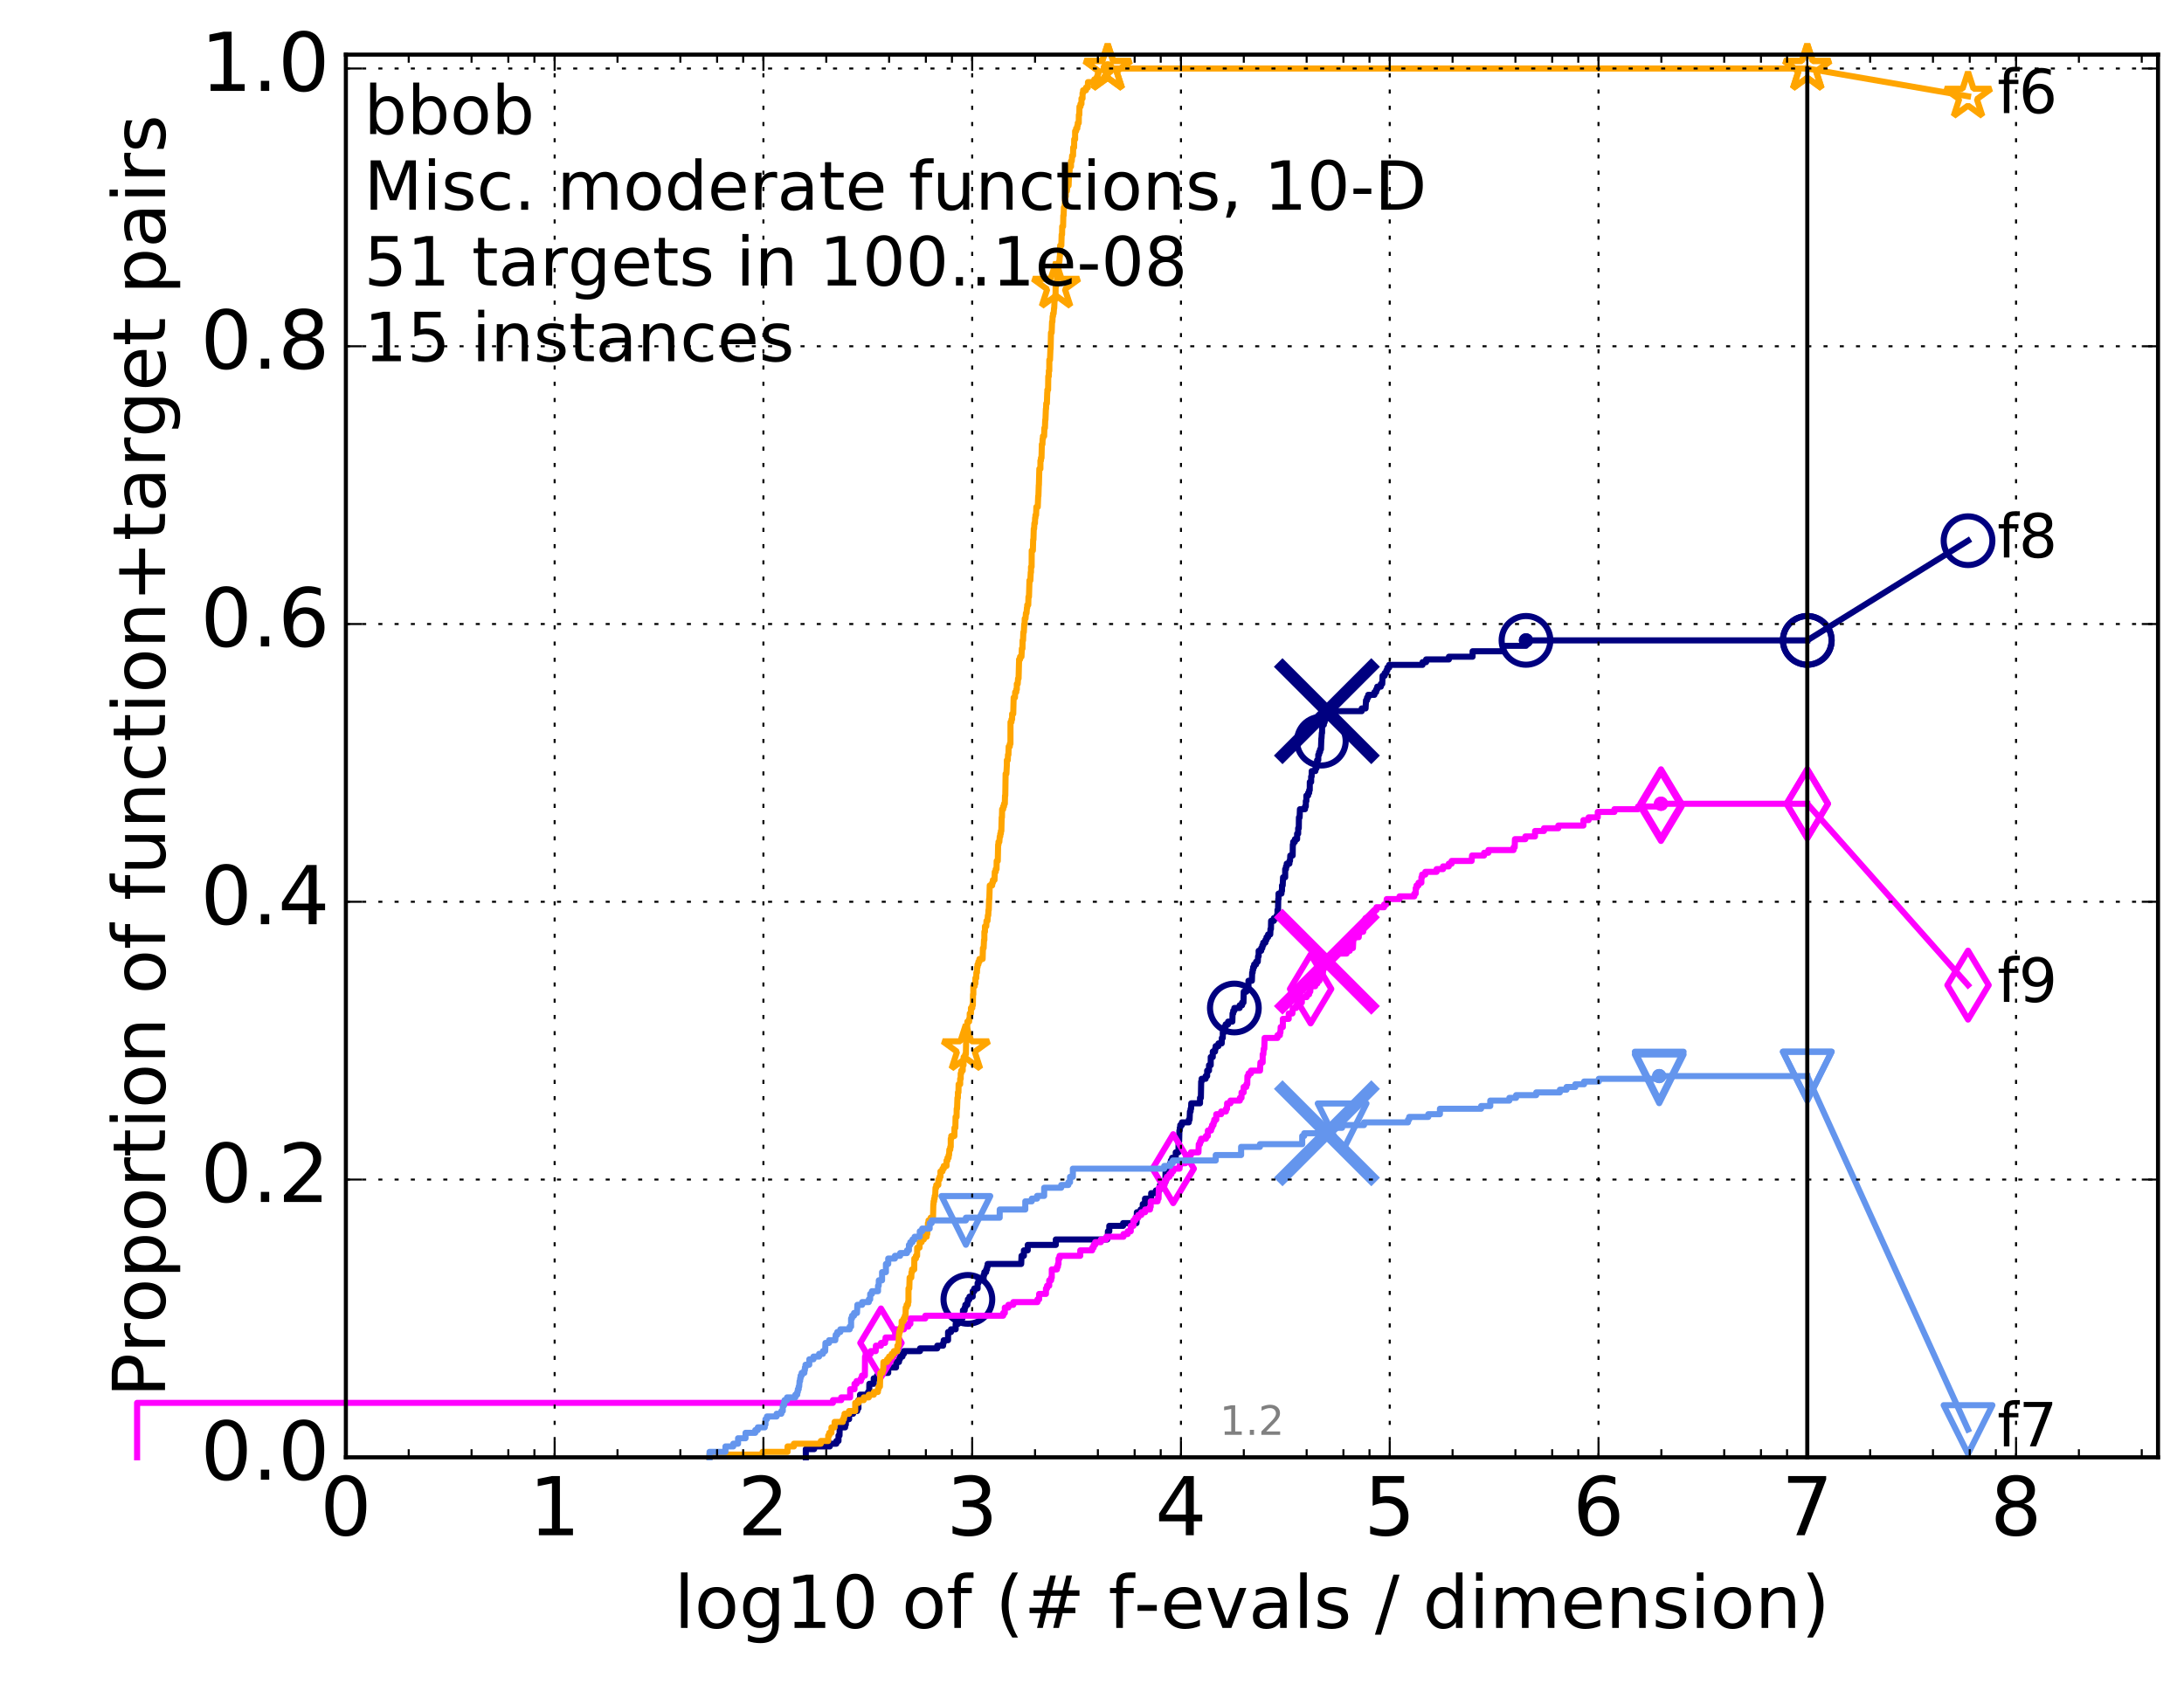<?xml version="1.0" encoding="utf-8" standalone="no"?>
<!DOCTYPE svg PUBLIC "-//W3C//DTD SVG 1.1//EN"
  "http://www.w3.org/Graphics/SVG/1.1/DTD/svg11.dtd">
<!-- Created with matplotlib (http://matplotlib.org/) -->
<svg height="415pt" version="1.1" viewBox="0 0 538 415" width="538pt" xmlns="http://www.w3.org/2000/svg" xmlns:xlink="http://www.w3.org/1999/xlink">
 <defs>
  <style type="text/css">
*{stroke-linecap:butt;stroke-linejoin:round;stroke-miterlimit:100000;}
  </style>
 </defs>
 <g id="figure_1">
  <g id="patch_1">
   <path d="M 0 415.456 
L 538.8 415.456 
L 538.8 0 
L 0 0 
z
" style="fill:#ffffff;"/>
  </g>
  <g id="axes_1">
   <g id="patch_2">
    <path d="M 85.2 359.056 
L 531.6 359.056 
L 531.6 13.456 
L 85.2 13.456 
z
" style="fill:#ffffff;"/>
   </g>
   <g id="line2d_1">
    <defs>
     <path d="M 0 1.5 
C 0.398 1.5 0.779 1.342 1.061 1.061 
C 1.342 0.779 1.5 0.398 1.5 0 
C 1.5 -0.398 1.342 -0.779 1.061 -1.061 
C 0.779 -1.342 0.398 -1.5 0 -1.5 
C -0.398 -1.5 -0.779 -1.342 -1.061 -1.061 
C -1.342 -0.779 -1.5 -0.398 -1.5 0 
C -1.5 0.398 -1.342 0.779 -1.061 1.061 
C -0.779 1.342 -0.398 1.5 0 1.5 
z
" id="m45e3a0a705" style="stroke:#000080;stroke-width:0.5;"/>
    </defs>
    <g>
     <use style="fill:#000080;stroke:#000080;stroke-width:0.5;" x="375.907" xlink:href="#m45e3a0a705" y="157.775"/>
     <use style="fill:#000080;stroke:#000080;stroke-width:0.5;" x="375.907" xlink:href="#m45e3a0a705" y="157.775"/>
    </g>
   </g>
   <g id="line2d_2">
    <path d="M 198.499 359.056 
L 198.499 357.044 
L 200.556 357.044 
L 200.556 356.373 
L 204.415 356.373 
L 204.415 355.702 
L 206.03 355.702 
L 206.03 355.031 
L 206.553 355.031 
L 206.553 353.689 
L 206.805 353.689 
L 206.854 351.676 
L 208.181 351.676 
L 208.181 351.005 
L 208.361 351.005 
L 208.361 349.663 
L 209.165 349.663 
L 209.174 348.321 
L 210.159 348.321 
L 210.159 347.65 
L 211.157 347.65 
L 211.157 346.979 
L 211.465 346.979 
L 211.465 344.967 
L 211.853 344.967 
L 211.853 343.625 
L 213.833 343.625 
L 213.833 342.954 
L 214.12 342.954 
L 214.155 340.941 
L 215.232 340.941 
L 215.232 339.599 
L 216.031 339.599 
L 216.031 338.928 
L 216.574 338.928 
L 216.574 338.257 
L 218.801 338.257 
L 218.801 336.915 
L 220.724 336.915 
L 220.765 335.574 
L 221.457 335.574 
L 221.457 334.903 
L 221.681 334.903 
L 221.681 334.232 
L 222.311 334.232 
L 222.311 333.561 
L 222.67 333.561 
L 222.67 332.89 
L 226.635 332.89 
L 226.635 332.219 
L 230.882 332.219 
L 230.882 331.548 
L 232.322 331.548 
L 232.322 330.877 
L 232.472 330.877 
L 232.472 330.206 
L 233.541 330.206 
L 233.546 328.193 
L 234.272 328.193 
L 234.272 327.522 
L 235.415 327.522 
L 235.415 326.18 
L 236.036 326.18 
L 236.036 325.509 
L 236.717 325.509 
L 236.717 324.839 
L 237.078 324.839 
L 237.078 324.168 
L 237.212 324.168 
L 237.212 322.826 
L 237.638 322.826 
L 237.638 322.155 
L 237.802 322.155 
L 237.802 321.484 
L 238.307 321.484 
L 238.307 320.813 
L 238.425 320.813 
L 238.425 320.142 
L 238.817 320.142 
L 238.817 319.471 
L 239.61 319.471 
L 239.61 318.129 
L 240.007 318.129 
L 240.007 317.458 
L 240.819 317.458 
L 240.819 316.116 
L 241.024 316.116 
L 241.024 315.445 
L 242.296 315.445 
L 242.296 314.104 
L 242.481 314.104 
L 242.481 313.433 
L 242.92 313.433 
L 242.92 312.762 
L 243.141 312.762 
L 243.141 312.091 
L 243.294 312.091 
L 243.294 311.42 
L 251.557 311.42 
L 251.644 309.407 
L 252.225 309.407 
L 252.225 308.065 
L 253.168 308.065 
L 253.168 306.723 
L 260.086 306.723 
L 260.086 305.381 
L 272.757 305.381 
L 272.757 304.71 
L 272.914 304.71 
L 272.914 303.369 
L 273.259 303.369 
L 273.259 302.027 
L 276.662 302.027 
L 276.662 301.356 
L 279.964 301.356 
L 280.054 298.672 
L 280.979 298.672 
L 280.979 298.001 
L 281.503 298.001 
L 281.503 296.659 
L 282.057 296.659 
L 282.057 295.317 
L 283.578 295.317 
L 283.578 293.975 
L 284.735 293.975 
L 284.735 293.304 
L 285.615 293.304 
L 285.615 292.634 
L 285.728 292.634 
L 285.728 291.963 
L 286.093 291.963 
L 286.093 291.292 
L 287.078 291.292 
L 287.114 288.608 
L 288.015 288.608 
L 288.015 287.937 
L 288.226 287.937 
L 288.226 286.595 
L 288.429 286.595 
L 288.429 285.924 
L 288.743 285.924 
L 288.743 285.253 
L 289.626 285.253 
L 289.626 283.911 
L 290.295 283.911 
L 290.332 281.228 
L 290.464 281.228 
L 290.529 278.544 
L 290.624 278.544 
L 290.624 277.873 
L 290.739 277.873 
L 290.739 277.202 
L 291.142 277.202 
L 291.142 276.531 
L 292.85 276.531 
L 292.85 275.86 
L 293.038 275.86 
L 293.127 273.847 
L 293.291 273.847 
L 293.291 273.176 
L 293.407 273.176 
L 293.45 271.834 
L 295.608 271.834 
L 295.608 270.493 
L 295.818 270.493 
L 295.895 266.467 
L 296.006 266.467 
L 296.006 265.796 
L 296.989 265.796 
L 296.989 265.125 
L 297.366 265.125 
L 297.366 263.783 
L 297.825 263.783 
L 297.825 262.441 
L 298.246 262.441 
L 298.247 260.429 
L 298.751 260.429 
L 298.751 259.087 
L 299.312 259.087 
L 299.312 258.416 
L 299.46 258.416 
L 299.46 257.745 
L 300.15 257.745 
L 300.15 257.074 
L 300.952 257.074 
L 300.988 255.732 
L 301.217 255.732 
L 301.217 254.39 
L 301.515 254.39 
L 301.521 253.048 
L 301.923 253.048 
L 301.923 252.377 
L 302.53 252.377 
L 302.53 251.706 
L 303.572 251.706 
L 303.624 249.694 
L 303.787 249.694 
L 303.787 249.023 
L 304.067 249.023 
L 304.067 248.352 
L 305.374 248.352 
L 305.374 247.681 
L 305.972 247.681 
L 305.972 247.01 
L 306.311 247.01 
L 306.376 244.326 
L 307.046 244.326 
L 307.046 242.984 
L 307.54 242.984 
L 307.54 241.642 
L 308.387 241.642 
L 308.455 239.629 
L 308.57 239.629 
L 308.57 238.958 
L 308.697 238.958 
L 308.697 238.288 
L 308.937 238.288 
L 308.937 237.617 
L 309.426 237.617 
L 309.426 236.946 
L 309.836 236.946 
L 309.919 235.604 
L 310.05 235.604 
L 310.05 234.262 
L 310.677 234.262 
L 310.677 233.591 
L 310.954 233.591 
L 310.954 232.92 
L 311.184 232.92 
L 311.184 232.249 
L 311.713 232.249 
L 311.713 231.578 
L 311.988 231.578 
L 311.988 230.907 
L 312.375 230.907 
L 312.375 230.236 
L 312.904 230.236 
L 312.966 228.894 
L 313.08 228.894 
L 313.12 226.882 
L 313.795 226.882 
L 313.795 226.211 
L 314.503 226.211 
L 314.503 225.54 
L 314.692 225.54 
L 314.692 224.198 
L 314.83 224.198 
L 314.883 221.514 
L 314.946 221.514 
L 314.946 220.172 
L 315.672 220.172 
L 315.672 219.501 
L 315.803 219.501 
L 315.803 218.159 
L 315.974 218.159 
L 316.068 216.147 
L 316.587 216.147 
L 316.587 214.134 
L 316.788 214.134 
L 316.788 213.463 
L 316.967 213.463 
L 316.967 212.792 
L 317.629 212.792 
L 317.629 212.121 
L 317.776 212.121 
L 317.849 210.779 
L 318.433 210.779 
L 318.466 208.095 
L 318.561 208.095 
L 318.561 207.424 
L 318.978 207.424 
L 318.978 206.753 
L 319.523 206.753 
L 319.523 205.412 
L 319.787 205.412 
L 319.787 204.07 
L 319.937 204.07 
L 319.976 201.386 
L 320.15 201.386 
L 320.221 199.373 
L 321.465 199.373 
L 321.465 198.702 
L 321.673 198.702 
L 321.673 197.36 
L 321.811 197.36 
L 321.811 196.018 
L 322.238 196.018 
L 322.238 195.348 
L 322.495 195.348 
L 322.495 194.677 
L 322.638 194.677 
L 322.654 192.664 
L 322.985 192.664 
L 322.985 191.322 
L 323.11 191.322 
L 323.121 189.98 
L 324.029 189.98 
L 324.029 189.309 
L 324.292 189.309 
L 324.292 188.638 
L 324.406 188.638 
L 324.449 187.296 
L 324.74 187.296 
L 324.74 185.954 
L 324.938 185.954 
L 324.938 185.283 
L 325.184 185.283 
L 325.184 184.613 
L 325.399 184.613 
L 325.496 181.929 
L 325.532 181.929 
L 325.607 180.587 
L 325.675 180.587 
L 325.69 178.574 
L 326.114 178.574 
L 326.114 177.903 
L 326.321 177.903 
L 326.321 177.232 
L 326.576 177.232 
L 326.594 175.89 
L 326.752 175.89 
L 326.752 175.219 
L 335.441 175.219 
L 335.441 174.548 
L 336.389 174.548 
L 336.499 172.536 
L 336.752 172.536 
L 336.752 171.865 
L 337.043 171.865 
L 337.043 171.194 
L 338.576 171.194 
L 338.576 170.523 
L 338.999 170.523 
L 338.999 169.852 
L 339.268 169.852 
L 339.268 169.181 
L 340.151 169.181 
L 340.151 168.51 
L 340.498 168.51 
L 340.58 166.497 
L 341.095 166.497 
L 341.095 165.826 
L 341.52 165.826 
L 341.52 165.155 
L 341.765 165.155 
L 341.765 164.484 
L 342.201 164.484 
L 342.201 163.813 
L 350.42 163.813 
L 350.42 163.143 
L 351.304 163.143 
L 351.304 162.472 
L 356.921 162.472 
L 356.921 161.801 
L 362.752 161.801 
L 362.755 160.459 
L 370.283 160.459 
L 370.317 159.117 
L 375.907 159.117 
L 375.907 157.775 
L 445.2 157.775 
L 445.2 157.775 
" style="fill:none;stroke:#000080;stroke-linecap:square;stroke-width:1.5;"/>
   </g>
   <g id="line2d_3">
    <defs>
     <path d="M 0 6 
C 1.591 6 3.117 5.368 4.243 4.243 
C 5.368 3.117 6 1.591 6 0 
C 6 -1.591 5.368 -3.117 4.243 -4.243 
C 3.117 -5.368 1.591 -6 0 -6 
C -1.591 -6 -3.117 -5.368 -4.243 -4.243 
C -5.368 -3.117 -6 -1.591 -6 0 
C -6 1.591 -5.368 3.117 -4.243 4.243 
C -3.117 5.368 -1.591 6 0 6 
z
" id="mf2ca606052" style="stroke:#000080;stroke-width:1.5;"/>
    </defs>
    <g>
     <use style="fill:none;stroke:#000080;stroke-width:1.5;" x="238.425" xlink:href="#mf2ca606052" y="320.142"/>
     <use style="fill:none;stroke:#000080;stroke-width:1.5;" x="304.067" xlink:href="#mf2ca606052" y="248.352"/>
     <use style="fill:none;stroke:#000080;stroke-width:1.5;" x="325.496" xlink:href="#mf2ca606052" y="182.6"/>
     <use style="fill:none;stroke:#000080;stroke-width:1.5;" x="375.907" xlink:href="#mf2ca606052" y="157.775"/>
     <use style="fill:none;stroke:#000080;stroke-width:1.5;" x="445.2" xlink:href="#mf2ca606052" y="157.775"/>
    </g>
   </g>
   <g id="line2d_4"/>
   <g id="line2d_5">
    <path clip-path="url(#p2f674ff1de)" d="M 326.861 175.219 
" style="fill:none;stroke:#000080;stroke-linecap:square;"/>
    <defs>
     <path d="M -12 12 
L 12 -12 
M -12 -12 
L 12 12 
" id="m0a48434fc7" style="stroke:#000080;stroke-width:3.0;"/>
    </defs>
    <g clip-path="url(#p2f674ff1de)">
     <use style="fill:#000080;stroke:#000080;stroke-width:3.0;" x="326.861" xlink:href="#m0a48434fc7" y="175.219"/>
    </g>
   </g>
   <g id="line2d_6">
    <defs>
     <path d="M 0 1.5 
C 0.398 1.5 0.779 1.342 1.061 1.061 
C 1.342 0.779 1.5 0.398 1.5 0 
C 1.5 -0.398 1.342 -0.779 1.061 -1.061 
C 0.779 -1.342 0.398 -1.5 0 -1.5 
C -0.398 -1.5 -0.779 -1.342 -1.061 -1.061 
C -1.342 -0.779 -1.5 -0.398 -1.5 0 
C -1.5 0.398 -1.342 0.779 -1.061 1.061 
C -0.779 1.342 -0.398 1.5 0 1.5 
z
" id="me9fb844dfa" style="stroke:#ff00ff;stroke-width:0.5;"/>
    </defs>
    <g>
     <use style="fill:#ff00ff;stroke:#ff00ff;stroke-width:0.5;" x="409.161" xlink:href="#me9fb844dfa" y="198.031"/>
     <use style="fill:#ff00ff;stroke:#ff00ff;stroke-width:0.5;" x="409.161" xlink:href="#me9fb844dfa" y="198.031"/>
    </g>
   </g>
   <g id="line2d_7">
    <path d="M 33.771 359.056 
L 33.771 345.638 
L 205.185 345.638 
L 205.185 344.967 
L 207.226 344.967 
L 207.226 344.296 
L 209.416 344.296 
L 209.433 342.283 
L 210.497 342.283 
L 210.497 340.941 
L 211.014 340.941 
L 211.014 340.27 
L 212.067 340.27 
L 212.067 339.599 
L 212.325 339.599 
L 212.325 338.928 
L 213.052 338.928 
L 213.088 334.232 
L 213.248 334.232 
L 213.248 333.561 
L 214.479 333.561 
L 214.479 332.89 
L 215.723 332.89 
L 215.762 331.548 
L 217.012 331.548 
L 217.012 330.877 
L 218.015 330.877 
L 218.015 330.206 
L 218.149 330.206 
L 218.149 329.535 
L 220.479 329.535 
L 220.568 327.522 
L 222.674 327.522 
L 222.674 326.851 
L 223.757 326.851 
L 223.757 326.18 
L 224.257 326.18 
L 224.257 324.839 
L 227.934 324.839 
L 227.934 324.168 
L 247.12 324.168 
L 247.12 323.497 
L 247.524 323.497 
L 247.524 322.155 
L 248.404 322.155 
L 248.404 321.484 
L 249.616 321.484 
L 249.616 320.813 
L 255.567 320.813 
L 255.567 320.142 
L 255.98 320.142 
L 255.98 318.8 
L 257.654 318.8 
L 257.654 317.458 
L 257.925 317.458 
L 257.925 316.787 
L 258.462 316.787 
L 258.462 315.445 
L 258.931 315.445 
L 258.931 314.774 
L 259.091 314.774 
L 259.091 312.762 
L 260.358 312.762 
L 260.358 312.091 
L 260.607 312.091 
L 260.607 311.42 
L 260.752 311.42 
L 260.752 310.078 
L 261.007 310.078 
L 261.007 309.407 
L 266.107 309.407 
L 266.107 308.065 
L 269.051 308.065 
L 269.051 307.394 
L 269.408 307.394 
L 269.408 306.723 
L 269.773 306.723 
L 269.773 306.052 
L 271.189 306.052 
L 271.189 305.381 
L 272.529 305.381 
L 272.529 304.71 
L 276.761 304.71 
L 276.761 304.039 
L 277.796 304.039 
L 277.796 303.369 
L 278.547 303.369 
L 278.547 302.027 
L 279.213 302.027 
L 279.213 300.685 
L 279.68 300.685 
L 279.68 300.014 
L 280.406 300.014 
L 280.406 299.343 
L 281.153 299.343 
L 281.153 298.672 
L 282.093 298.672 
L 282.093 298.001 
L 283.29 298.001 
L 283.29 297.33 
L 283.46 297.33 
L 283.46 295.988 
L 285.155 295.988 
L 285.155 295.317 
L 285.392 295.317 
L 285.476 292.634 
L 286.664 292.634 
L 286.664 291.963 
L 286.89 291.963 
L 286.89 291.292 
L 287.104 291.292 
L 287.104 290.621 
L 287.435 290.621 
L 287.435 289.95 
L 288.065 289.95 
L 288.065 289.279 
L 288.568 289.279 
L 288.568 288.608 
L 289.006 288.608 
L 289.006 287.937 
L 290.566 287.937 
L 290.566 287.266 
L 290.688 287.266 
L 290.688 286.595 
L 292.017 286.595 
L 292.017 285.924 
L 292.143 285.924 
L 292.143 285.253 
L 292.392 285.253 
L 292.392 284.582 
L 293.373 284.582 
L 293.373 283.911 
L 295.224 283.911 
L 295.298 281.899 
L 295.604 281.899 
L 295.604 281.228 
L 295.882 281.228 
L 295.882 280.557 
L 297.064 280.557 
L 297.064 279.886 
L 297.547 279.886 
L 297.547 278.544 
L 298.334 278.544 
L 298.334 277.873 
L 298.576 277.873 
L 298.576 277.202 
L 298.928 277.202 
L 298.928 276.531 
L 299.122 276.531 
L 299.122 275.86 
L 299.612 275.86 
L 299.612 274.518 
L 300.819 274.518 
L 300.819 273.847 
L 301.995 273.847 
L 301.995 273.176 
L 302.269 273.176 
L 302.276 271.834 
L 303.112 271.834 
L 303.112 271.164 
L 305.424 271.164 
L 305.424 270.493 
L 305.835 270.493 
L 305.835 269.151 
L 306.36 269.151 
L 306.36 267.809 
L 307.012 267.809 
L 307.012 267.138 
L 307.246 267.138 
L 307.286 265.125 
L 307.564 265.125 
L 307.564 264.454 
L 308.16 264.454 
L 308.16 263.783 
L 310.391 263.783 
L 310.486 261.77 
L 311.044 261.77 
L 311.044 259.758 
L 311.212 259.758 
L 311.289 258.416 
L 311.442 258.416 
L 311.519 255.732 
L 314.688 255.732 
L 314.688 255.061 
L 315.288 255.061 
L 315.288 254.39 
L 315.423 254.39 
L 315.476 253.048 
L 316.011 253.048 
L 316.011 251.035 
L 317.457 251.035 
L 317.457 249.694 
L 318.376 249.694 
L 318.444 248.352 
L 319.291 248.352 
L 319.291 247.681 
L 320.356 247.681 
L 320.356 247.01 
L 320.694 247.01 
L 320.694 245.668 
L 321.878 245.668 
L 321.878 244.997 
L 322.485 244.997 
L 322.485 244.326 
L 322.767 244.326 
L 322.853 242.984 
L 323.986 242.984 
L 323.986 242.313 
L 324.521 242.313 
L 324.521 241.642 
L 325.033 241.642 
L 325.137 239.629 
L 325.901 239.629 
L 325.971 237.617 
L 326.655 237.617 
L 326.655 236.946 
L 326.972 236.946 
L 326.972 236.275 
L 328.286 236.275 
L 328.286 235.604 
L 329.114 235.604 
L 329.114 234.933 
L 331.726 234.933 
L 331.726 234.262 
L 332.501 234.262 
L 332.501 233.591 
L 333.273 233.591 
L 333.368 231.578 
L 333.425 231.578 
L 333.425 230.907 
L 334.716 230.907 
L 334.788 229.565 
L 335.806 229.565 
L 335.806 228.894 
L 335.938 228.894 
L 335.938 228.223 
L 336.06 228.223 
L 336.06 227.553 
L 336.378 227.553 
L 336.378 226.211 
L 337.348 226.211 
L 337.348 225.54 
L 338.223 225.54 
L 338.223 224.869 
L 338.529 224.869 
L 338.529 224.198 
L 339.075 224.198 
L 339.075 223.527 
L 340.951 223.527 
L 340.951 222.856 
L 341.498 222.856 
L 341.604 221.514 
L 344.753 221.514 
L 344.753 220.843 
L 348.395 220.843 
L 348.395 220.172 
L 348.739 220.172 
L 348.739 218.83 
L 348.942 218.83 
L 348.942 218.159 
L 349.434 218.159 
L 349.434 217.488 
L 350.141 217.488 
L 350.141 216.147 
L 350.318 216.147 
L 350.318 215.476 
L 351.106 215.476 
L 351.106 214.805 
L 353.884 214.805 
L 353.884 214.134 
L 355.475 214.134 
L 355.475 213.463 
L 356.888 213.463 
L 356.888 212.792 
L 357.588 212.792 
L 357.588 212.121 
L 362.516 212.121 
L 362.62 210.779 
L 365.59 210.779 
L 365.59 210.108 
L 366.637 210.108 
L 366.637 209.437 
L 372.843 209.437 
L 372.843 208.766 
L 373.124 208.766 
L 373.188 206.753 
L 375.752 206.753 
L 375.752 206.083 
L 378.123 206.083 
L 378.144 204.741 
L 380.339 204.741 
L 380.339 204.07 
L 383.866 204.07 
L 383.866 203.399 
L 390.056 203.399 
L 390.056 202.057 
L 391.337 202.057 
L 391.337 201.386 
L 393.587 201.386 
L 393.587 200.044 
L 397.69 200.044 
L 397.69 199.373 
L 403.513 199.373 
L 403.513 198.702 
L 409.161 198.702 
L 409.161 198.031 
L 445.2 198.031 
L 445.2 198.031 
" style="fill:none;stroke:#ff00ff;stroke-linecap:square;stroke-width:1.5;"/>
   </g>
   <g id="line2d_8">
    <defs>
     <path d="M -0 8.485 
L 5.091 0 
L 0 -8.485 
L -5.091 -0 
z
" id="m708d07780f" style="stroke:#ff00ff;stroke-linejoin:miter;stroke-width:1.5;"/>
    </defs>
    <g>
     <use style="fill:none;stroke:#ff00ff;stroke-linejoin:miter;stroke-width:1.5;" x="217.012" xlink:href="#m708d07780f" y="330.877"/>
     <use style="fill:none;stroke:#ff00ff;stroke-linejoin:miter;stroke-width:1.5;" x="289.006" xlink:href="#m708d07780f" y="287.937"/>
     <use style="fill:none;stroke:#ff00ff;stroke-linejoin:miter;stroke-width:1.5;" x="322.853" xlink:href="#m708d07780f" y="243.655"/>
     <use style="fill:none;stroke:#ff00ff;stroke-linejoin:miter;stroke-width:1.5;" x="409.161" xlink:href="#m708d07780f" y="198.702"/>
     <use style="fill:none;stroke:#ff00ff;stroke-linejoin:miter;stroke-width:1.5;" x="409.161" xlink:href="#m708d07780f" y="198.031"/>
     <use style="fill:none;stroke:#ff00ff;stroke-linejoin:miter;stroke-width:1.5;" x="445.2" xlink:href="#m708d07780f" y="198.031"/>
    </g>
   </g>
   <g id="line2d_9"/>
   <g id="line2d_10">
    <path clip-path="url(#p2f674ff1de)" d="M 326.861 236.946 
" style="fill:none;stroke:#ff00ff;stroke-linecap:square;"/>
    <defs>
     <path d="M -12 12 
L 12 -12 
M -12 -12 
L 12 12 
" id="m816bdc2b07" style="stroke:#ff00ff;stroke-width:3.0;"/>
    </defs>
    <g clip-path="url(#p2f674ff1de)">
     <use style="fill:#ff00ff;stroke:#ff00ff;stroke-width:3.0;" x="326.861" xlink:href="#m816bdc2b07" y="236.946"/>
    </g>
   </g>
   <g id="line2d_11">
    <defs>
     <path d="M 0 1.5 
C 0.398 1.5 0.779 1.342 1.061 1.061 
C 1.342 0.779 1.5 0.398 1.5 0 
C 1.5 -0.398 1.342 -0.779 1.061 -1.061 
C 0.779 -1.342 0.398 -1.5 0 -1.5 
C -0.398 -1.5 -0.779 -1.342 -1.061 -1.061 
C -1.342 -0.779 -1.5 -0.398 -1.5 0 
C -1.5 0.398 -1.342 0.779 -1.061 1.061 
C -0.779 1.342 -0.398 1.5 0 1.5 
z
" id="mea1b429049" style="stroke:#ffa500;stroke-width:0.5;"/>
    </defs>
    <g>
     <use style="fill:#ffa500;stroke:#ffa500;stroke-width:0.5;" x="272.873" xlink:href="#mea1b429049" y="16.878"/>
     <use style="fill:#ffa500;stroke:#ffa500;stroke-width:0.5;" x="272.873" xlink:href="#mea1b429049" y="16.878"/>
    </g>
   </g>
   <g id="line2d_12">
    <path d="M 174.745 359.056 
L 174.745 358.385 
L 187.855 358.385 
L 187.855 357.714 
L 194.003 357.714 
L 194.003 356.373 
L 195.572 356.373 
L 195.572 355.702 
L 202.204 355.702 
L 202.204 355.031 
L 204.025 355.031 
L 204.025 353.689 
L 204.285 353.689 
L 204.285 353.018 
L 204.819 353.018 
L 204.819 351.676 
L 205.596 351.676 
L 205.596 350.334 
L 207.62 350.334 
L 207.62 349.663 
L 207.888 349.663 
L 207.888 348.992 
L 208.044 348.992 
L 208.044 348.321 
L 209.148 348.321 
L 209.148 347.65 
L 210.676 347.65 
L 210.676 345.638 
L 211.52 345.638 
L 211.52 344.967 
L 212.773 344.967 
L 212.773 344.296 
L 214.015 344.296 
L 214.015 343.625 
L 215.259 343.625 
L 215.259 342.954 
L 216.26 342.954 
L 216.26 342.283 
L 216.411 342.283 
L 216.411 341.612 
L 216.76 341.612 
L 216.858 338.257 
L 217.387 338.257 
L 217.387 337.586 
L 217.573 337.586 
L 217.632 335.574 
L 218.523 335.574 
L 218.523 334.903 
L 219.009 334.903 
L 219.009 334.232 
L 219.659 334.232 
L 219.659 333.561 
L 220.205 333.561 
L 220.205 332.89 
L 221.063 332.89 
L 221.063 331.548 
L 221.341 331.548 
L 221.431 328.864 
L 221.497 328.864 
L 221.497 328.193 
L 221.681 328.193 
L 221.681 327.522 
L 221.961 327.522 
L 221.961 326.851 
L 222.108 326.851 
L 222.108 325.509 
L 222.603 325.509 
L 222.603 324.839 
L 222.891 324.839 
L 222.891 324.168 
L 223.069 324.168 
L 223.111 322.155 
L 223.342 322.155 
L 223.342 321.484 
L 223.671 321.484 
L 223.671 320.813 
L 223.784 320.813 
L 223.798 317.458 
L 223.991 317.458 
L 224.076 314.774 
L 224.481 314.774 
L 224.534 313.433 
L 224.673 313.433 
L 224.673 312.762 
L 225.208 312.762 
L 225.234 310.078 
L 225.624 310.078 
L 225.624 309.407 
L 225.913 309.407 
L 225.937 307.394 
L 226.515 307.394 
L 226.543 306.052 
L 227.032 306.052 
L 227.032 305.381 
L 227.572 305.381 
L 227.572 304.71 
L 228.276 304.71 
L 228.276 304.039 
L 228.42 304.039 
L 228.453 302.698 
L 228.584 302.698 
L 228.584 301.356 
L 228.726 301.356 
L 228.726 300.685 
L 229.262 300.685 
L 229.262 300.014 
L 229.837 300.014 
L 229.916 296.659 
L 229.974 296.659 
L 229.974 295.988 
L 230.103 295.988 
L 230.103 295.317 
L 230.246 295.317 
L 230.246 294.646 
L 230.367 294.646 
L 230.454 292.634 
L 230.634 292.634 
L 230.634 291.963 
L 231.143 291.963 
L 231.153 290.621 
L 231.443 290.621 
L 231.443 289.95 
L 231.669 289.95 
L 231.669 288.608 
L 232.164 288.608 
L 232.164 287.937 
L 232.49 287.937 
L 232.49 287.266 
L 233.167 287.266 
L 233.167 285.924 
L 233.403 285.924 
L 233.403 285.253 
L 233.677 285.253 
L 233.677 284.582 
L 233.793 284.582 
L 233.862 283.24 
L 234.085 283.24 
L 234.085 282.569 
L 234.201 282.569 
L 234.21 280.557 
L 234.336 280.557 
L 234.336 279.886 
L 235.105 279.886 
L 235.124 277.873 
L 235.34 277.873 
L 235.397 275.189 
L 235.639 275.189 
L 235.666 273.176 
L 235.758 273.176 
L 235.853 270.493 
L 235.966 270.493 
L 235.966 269.151 
L 236.104 269.151 
L 236.143 267.138 
L 236.524 267.138 
L 236.524 265.796 
L 236.658 265.796 
L 236.658 264.454 
L 236.787 264.454 
L 236.787 263.783 
L 237.15 263.783 
L 237.15 262.441 
L 237.35 262.441 
L 237.377 260.429 
L 237.766 260.429 
L 237.766 259.758 
L 237.932 259.758 
L 237.999 256.403 
L 238.111 256.403 
L 238.175 253.719 
L 238.236 253.719 
L 238.3 251.706 
L 238.734 251.706 
L 238.734 251.035 
L 238.858 251.035 
L 238.888 249.694 
L 239.178 249.694 
L 239.178 248.352 
L 239.512 248.352 
L 239.512 247.681 
L 239.653 247.681 
L 239.692 244.997 
L 239.768 244.997 
L 239.768 242.984 
L 240.1 242.984 
L 240.1 242.313 
L 240.278 242.313 
L 240.278 240.971 
L 240.49 240.971 
L 240.512 239.629 
L 240.662 239.629 
L 240.692 238.288 
L 240.802 238.288 
L 240.802 237.617 
L 241.016 237.617 
L 241.016 236.946 
L 241.271 236.946 
L 241.271 236.275 
L 242.057 236.275 
L 242.13 233.591 
L 242.308 233.591 
L 242.397 231.578 
L 242.487 231.578 
L 242.489 229.565 
L 242.629 229.565 
L 242.629 228.223 
L 242.952 228.223 
L 243.01 226.882 
L 243.258 226.882 
L 243.347 225.54 
L 243.444 225.54 
L 243.5 224.198 
L 243.567 224.198 
L 243.656 221.514 
L 243.708 221.514 
L 243.813 218.159 
L 244.403 218.159 
L 244.403 217.488 
L 244.584 217.488 
L 244.584 216.818 
L 244.98 216.818 
L 245.05 214.805 
L 245.279 214.805 
L 245.279 214.134 
L 245.484 214.134 
L 245.52 212.121 
L 245.79 212.121 
L 245.88 208.095 
L 245.964 208.095 
L 245.964 207.424 
L 246.174 207.424 
L 246.279 206.083 
L 246.403 206.083 
L 246.403 205.412 
L 246.55 205.412 
L 246.55 204.741 
L 246.667 204.741 
L 246.749 201.386 
L 246.82 201.386 
L 246.857 199.373 
L 247.115 199.373 
L 247.115 198.702 
L 247.327 198.702 
L 247.327 198.031 
L 247.526 198.031 
L 247.576 196.018 
L 247.638 196.018 
L 247.72 190.651 
L 247.911 190.651 
L 248.018 188.638 
L 248.024 188.638 
L 248.024 187.296 
L 248.253 187.296 
L 248.304 185.954 
L 248.416 185.954 
L 248.472 183.942 
L 248.748 183.942 
L 248.748 183.271 
L 248.91 183.271 
L 248.927 177.903 
L 249.156 177.903 
L 249.156 177.232 
L 249.323 177.232 
L 249.323 175.89 
L 249.596 175.89 
L 249.701 171.865 
L 250.021 171.865 
L 250.072 170.523 
L 250.346 170.523 
L 250.346 169.852 
L 250.479 169.852 
L 250.479 168.51 
L 250.7 168.51 
L 250.787 167.168 
L 250.913 167.168 
L 251.024 163.143 
L 251.033 163.143 
L 251.033 162.472 
L 251.276 162.472 
L 251.276 161.801 
L 251.625 161.801 
L 251.718 159.788 
L 251.875 159.788 
L 251.894 157.775 
L 252.019 157.775 
L 252.085 155.762 
L 252.202 155.762 
L 252.312 153.749 
L 252.397 153.749 
L 252.433 152.408 
L 252.625 152.408 
L 252.727 151.066 
L 252.871 151.066 
L 252.975 149.724 
L 253.049 149.724 
L 253.049 149.053 
L 253.299 149.053 
L 253.349 147.04 
L 253.476 147.04 
L 253.578 143.685 
L 253.588 143.685 
L 253.588 143.014 
L 253.815 143.014 
L 253.907 141.002 
L 253.975 141.002 
L 253.975 139.66 
L 254.126 139.66 
L 254.152 135.634 
L 254.437 135.634 
L 254.508 132.95 
L 254.577 132.95 
L 254.652 130.267 
L 254.744 130.267 
L 254.809 128.925 
L 254.944 128.925 
L 254.986 127.583 
L 255.069 127.583 
L 255.069 126.912 
L 255.226 126.912 
L 255.298 124.899 
L 255.642 124.899 
L 255.746 122.215 
L 255.801 122.215 
L 255.888 119.532 
L 255.918 119.532 
L 256.028 115.506 
L 256.288 115.506 
L 256.293 113.493 
L 256.424 113.493 
L 256.424 112.822 
L 256.562 112.822 
L 256.645 109.468 
L 256.789 109.468 
L 256.832 108.126 
L 256.915 108.126 
L 256.915 107.455 
L 257.208 107.455 
L 257.265 105.442 
L 257.404 105.442 
L 257.477 103.429 
L 257.535 103.429 
L 257.639 100.745 
L 257.686 100.745 
L 257.731 99.403 
L 257.887 99.403 
L 257.973 96.72 
L 258.002 96.72 
L 258.002 96.049 
L 258.183 96.049 
L 258.228 92.694 
L 258.369 92.694 
L 258.369 91.352 
L 258.481 91.352 
L 258.489 88.668 
L 258.656 88.668 
L 258.761 85.985 
L 258.801 85.985 
L 258.895 81.959 
L 259.065 81.959 
L 259.162 79.275 
L 259.248 79.275 
L 259.302 77.933 
L 259.394 77.933 
L 259.394 77.263 
L 259.551 77.263 
L 259.648 75.921 
L 259.692 75.921 
L 259.775 73.908 
L 259.897 73.908 
L 259.978 72.566 
L 260.023 72.566 
L 260.047 70.553 
L 260.148 70.553 
L 260.148 69.882 
L 260.312 69.882 
L 260.401 68.54 
L 260.464 68.54 
L 260.508 67.198 
L 260.694 67.198 
L 260.698 65.186 
L 260.833 65.186 
L 260.833 64.515 
L 260.964 64.515 
L 261.064 63.173 
L 261.097 63.173 
L 261.157 60.489 
L 261.446 60.489 
L 261.523 57.805 
L 261.624 57.805 
L 261.66 55.793 
L 261.879 55.793 
L 261.932 53.109 
L 262.007 53.109 
L 262.08 51.096 
L 262.261 51.096 
L 262.371 49.083 
L 262.414 49.083 
L 262.414 48.412 
L 262.554 48.412 
L 262.554 47.07 
L 262.823 47.07 
L 262.929 45.728 
L 263.237 45.728 
L 263.344 43.045 
L 263.425 43.045 
L 263.535 41.032 
L 263.827 41.032 
L 263.827 39.69 
L 264.018 39.69 
L 264.107 38.348 
L 264.332 38.348 
L 264.361 36.335 
L 264.588 36.335 
L 264.615 34.323 
L 264.84 34.323 
L 264.84 32.31 
L 265.093 32.31 
L 265.093 31.639 
L 265.375 31.639 
L 265.375 30.968 
L 265.494 30.968 
L 265.494 30.297 
L 265.733 30.297 
L 265.765 28.284 
L 265.874 28.284 
L 265.917 26.271 
L 266.164 26.271 
L 266.164 25.6 
L 266.407 25.6 
L 266.407 24.258 
L 266.671 24.258 
L 266.671 22.917 
L 266.807 22.917 
L 266.807 22.246 
L 267.512 22.246 
L 267.512 21.575 
L 267.965 21.575 
L 268.011 20.233 
L 269.562 20.233 
L 269.562 19.562 
L 272.023 19.562 
L 272.023 18.891 
L 272.873 18.891 
L 272.873 16.878 
L 445.2 16.878 
L 445.2 16.878 
" style="fill:none;stroke:#ffa500;stroke-linecap:square;stroke-width:1.5;"/>
   </g>
   <g id="line2d_13">
    <defs>
     <path d="M 0 -6 
L -1.347 -1.854 
L -5.706 -1.854 
L -2.18 0.708 
L -3.527 4.854 
L -0 2.292 
L 3.527 4.854 
L 2.18 0.708 
L 5.706 -1.854 
L 1.347 -1.854 
z
" id="m32270463cc" style="stroke:#ffa500;stroke-linejoin:bevel;stroke-width:1.5;"/>
    </defs>
    <g>
     <use style="fill:none;stroke:#ffa500;stroke-linejoin:bevel;stroke-width:1.5;" x="237.932" xlink:href="#m32270463cc" y="258.416"/>
     <use style="fill:none;stroke:#ffa500;stroke-linejoin:bevel;stroke-width:1.5;" x="260.148" xlink:href="#m32270463cc" y="70.553"/>
     <use style="fill:none;stroke:#ffa500;stroke-linejoin:bevel;stroke-width:1.5;" x="272.873" xlink:href="#m32270463cc" y="16.878"/>
     <use style="fill:none;stroke:#ffa500;stroke-linejoin:bevel;stroke-width:1.5;" x="272.873" xlink:href="#m32270463cc" y="16.878"/>
     <use style="fill:none;stroke:#ffa500;stroke-linejoin:bevel;stroke-width:1.5;" x="445.2" xlink:href="#m32270463cc" y="16.878"/>
    </g>
   </g>
   <g id="line2d_14"/>
   <g id="line2d_15">
    <defs>
     <path d="M 0 1.5 
C 0.398 1.5 0.779 1.342 1.061 1.061 
C 1.342 0.779 1.5 0.398 1.5 0 
C 1.5 -0.398 1.342 -0.779 1.061 -1.061 
C 0.779 -1.342 0.398 -1.5 0 -1.5 
C -0.398 -1.5 -0.779 -1.342 -1.061 -1.061 
C -1.342 -0.779 -1.5 -0.398 -1.5 0 
C -1.5 0.398 -1.342 0.779 -1.061 1.061 
C -0.779 1.342 -0.398 1.5 0 1.5 
z
" id="mc73545de11" style="stroke:#6495ed;stroke-width:0.5;"/>
    </defs>
    <g>
     <use style="fill:#6495ed;stroke:#6495ed;stroke-width:0.5;" x="408.727" xlink:href="#mc73545de11" y="265.125"/>
     <use style="fill:#6495ed;stroke:#6495ed;stroke-width:0.5;" x="408.727" xlink:href="#mc73545de11" y="265.125"/>
    </g>
   </g>
   <g id="line2d_16">
    <path d="M 174.785 359.056 
L 174.785 357.714 
L 178.709 357.714 
L 178.709 356.373 
L 180.627 356.373 
L 180.627 355.702 
L 181.81 355.702 
L 181.81 354.36 
L 183.652 354.36 
L 183.652 353.018 
L 186.049 353.018 
L 186.049 352.347 
L 186.675 352.347 
L 186.675 351.676 
L 188.39 351.676 
L 188.39 351.005 
L 188.565 351.005 
L 188.565 349.663 
L 188.933 349.663 
L 188.933 348.992 
L 191.314 348.992 
L 191.314 348.321 
L 192.48 348.321 
L 192.48 347.65 
L 192.826 347.65 
L 192.826 346.309 
L 193.13 346.309 
L 193.13 345.638 
L 193.254 345.638 
L 193.254 344.967 
L 193.883 344.967 
L 193.883 344.296 
L 195.921 344.296 
L 195.921 343.625 
L 196.387 343.625 
L 196.387 342.954 
L 196.54 342.954 
L 196.54 342.283 
L 196.753 342.283 
L 196.753 341.612 
L 196.874 341.612 
L 196.964 340.27 
L 197.098 340.27 
L 197.098 339.599 
L 197.217 339.599 
L 197.217 338.928 
L 197.482 338.928 
L 197.482 338.257 
L 198.146 338.257 
L 198.146 337.586 
L 198.274 337.586 
L 198.274 336.915 
L 198.429 336.915 
L 198.429 336.244 
L 199.35 336.244 
L 199.364 334.903 
L 200.39 334.903 
L 200.39 334.232 
L 201.773 334.232 
L 201.773 333.561 
L 202.72 333.561 
L 202.72 332.89 
L 203.269 332.89 
L 203.337 330.877 
L 204.231 330.877 
L 204.231 330.206 
L 205.759 330.206 
L 205.87 328.864 
L 206.249 328.864 
L 206.249 328.193 
L 207.007 328.193 
L 207.007 327.522 
L 209.304 327.522 
L 209.304 326.851 
L 209.655 326.851 
L 209.655 324.839 
L 209.883 324.839 
L 209.883 324.168 
L 210.382 324.168 
L 210.382 323.497 
L 211.11 323.497 
L 211.205 321.484 
L 212.378 321.484 
L 212.378 320.813 
L 214.022 320.813 
L 214.022 320.142 
L 214.362 320.142 
L 214.362 318.8 
L 214.784 318.8 
L 214.784 318.129 
L 216.292 318.129 
L 216.292 316.787 
L 216.455 316.787 
L 216.486 315.445 
L 217.285 315.445 
L 217.285 313.433 
L 218.236 313.433 
L 218.236 311.42 
L 218.801 311.42 
L 218.801 310.078 
L 220.448 310.078 
L 220.448 309.407 
L 221.74 309.407 
L 221.74 308.736 
L 223.43 308.736 
L 223.43 308.065 
L 223.901 308.065 
L 223.901 306.723 
L 224.235 306.723 
L 224.235 306.052 
L 224.777 306.052 
L 224.777 305.381 
L 225.301 305.381 
L 225.301 304.71 
L 226.575 304.71 
L 226.575 303.369 
L 227.168 303.369 
L 227.168 302.698 
L 229.01 302.698 
L 229.01 301.356 
L 229.504 301.356 
L 229.504 300.685 
L 237.934 300.685 
L 237.934 300.014 
L 246.258 300.014 
L 246.27 298.001 
L 252.567 298.001 
L 252.567 295.988 
L 254.166 295.988 
L 254.166 295.317 
L 255.466 295.317 
L 255.466 294.646 
L 257.216 294.646 
L 257.216 292.634 
L 261.421 292.634 
L 261.421 291.963 
L 263.17 291.963 
L 263.17 291.292 
L 263.59 291.292 
L 263.59 289.95 
L 264.285 289.95 
L 264.285 287.937 
L 286.784 287.937 
L 286.784 287.266 
L 288.295 287.266 
L 288.295 286.595 
L 288.897 286.595 
L 288.897 285.924 
L 299.483 285.924 
L 299.483 284.582 
L 305.731 284.582 
L 305.731 282.569 
L 310.369 282.569 
L 310.369 281.899 
L 320.785 281.899 
L 320.785 279.886 
L 321.275 279.886 
L 321.275 279.215 
L 327.888 279.215 
L 327.888 278.544 
L 328.182 278.544 
L 328.182 277.873 
L 330.612 277.873 
L 330.612 277.202 
L 336.014 277.202 
L 336.014 276.531 
L 346.845 276.531 
L 346.845 275.86 
L 347.143 275.86 
L 347.143 275.189 
L 351.841 275.189 
L 351.841 274.518 
L 354.705 274.518 
L 354.706 273.176 
L 364.853 273.176 
L 364.853 272.505 
L 367.107 272.505 
L 367.108 271.164 
L 371.804 271.164 
L 371.804 270.493 
L 373.472 270.493 
L 373.472 269.822 
L 378.426 269.822 
L 378.426 269.151 
L 384.254 269.151 
L 384.254 268.48 
L 385.904 268.48 
L 385.904 267.809 
L 388.053 267.809 
L 388.053 267.138 
L 390.224 267.138 
L 390.224 266.467 
L 393.841 266.467 
L 393.841 265.796 
L 408.727 265.796 
L 408.727 265.125 
L 445.2 265.125 
L 445.2 265.125 
" style="fill:none;stroke:#6495ed;stroke-linecap:square;stroke-width:1.5;"/>
   </g>
   <g id="line2d_17">
    <defs>
     <path d="M -0 6 
L 6 -6 
L -6 -6 
z
" id="m9e178b3dde" style="stroke:#6495ed;stroke-linejoin:miter;stroke-width:1.5;"/>
    </defs>
    <g>
     <use style="fill:none;stroke:#6495ed;stroke-linejoin:miter;stroke-width:1.5;" x="237.934" xlink:href="#m9e178b3dde" y="300.685"/>
     <use style="fill:none;stroke:#6495ed;stroke-linejoin:miter;stroke-width:1.5;" x="330.612" xlink:href="#m9e178b3dde" y="277.873"/>
     <use style="fill:none;stroke:#6495ed;stroke-linejoin:miter;stroke-width:1.5;" x="408.727" xlink:href="#m9e178b3dde" y="265.796"/>
     <use style="fill:none;stroke:#6495ed;stroke-linejoin:miter;stroke-width:1.5;" x="408.727" xlink:href="#m9e178b3dde" y="265.125"/>
     <use style="fill:none;stroke:#6495ed;stroke-linejoin:miter;stroke-width:1.5;" x="445.2" xlink:href="#m9e178b3dde" y="265.125"/>
    </g>
   </g>
   <g id="line2d_18"/>
   <g id="line2d_19">
    <path clip-path="url(#p2f674ff1de)" d="M 326.866 279.215 
" style="fill:none;stroke:#6495ed;stroke-linecap:square;"/>
    <defs>
     <path d="M -12 12 
L 12 -12 
M -12 -12 
L 12 12 
" id="m6ed04acc8c" style="stroke:#6495ed;stroke-width:3.0;"/>
    </defs>
    <g clip-path="url(#p2f674ff1de)">
     <use style="fill:#6495ed;stroke:#6495ed;stroke-width:3.0;" x="326.866" xlink:href="#m6ed04acc8c" y="279.215"/>
    </g>
   </g>
   <g id="line2d_20">
    <path d="M 445.2 265.125 
L 484.8 352.213 
" style="fill:none;stroke:#6495ed;stroke-linecap:square;stroke-width:1.5;"/>
    <g>
     <use style="fill:none;stroke:#6495ed;stroke-linejoin:miter;stroke-width:1.5;" x="445.2" xlink:href="#m9e178b3dde" y="265.125"/>
     <use style="fill:none;stroke:#6495ed;stroke-linejoin:miter;stroke-width:1.5;" x="484.8" xlink:href="#m9e178b3dde" y="352.213"/>
    </g>
   </g>
   <g id="line2d_21">
    <path d="M 445.2 198.031 
L 484.8 242.716 
" style="fill:none;stroke:#ff00ff;stroke-linecap:square;stroke-width:1.5;"/>
    <g>
     <use style="fill:none;stroke:#ff00ff;stroke-linejoin:miter;stroke-width:1.5;" x="445.2" xlink:href="#m708d07780f" y="198.031"/>
     <use style="fill:none;stroke:#ff00ff;stroke-linejoin:miter;stroke-width:1.5;" x="484.8" xlink:href="#m708d07780f" y="242.716"/>
    </g>
   </g>
   <g id="line2d_22">
    <path d="M 445.2 157.775 
L 484.8 133.219 
" style="fill:none;stroke:#000080;stroke-linecap:square;stroke-width:1.5;"/>
    <g>
     <use style="fill:none;stroke:#000080;stroke-width:1.5;" x="445.2" xlink:href="#mf2ca606052" y="157.775"/>
     <use style="fill:none;stroke:#000080;stroke-width:1.5;" x="484.8" xlink:href="#mf2ca606052" y="133.219"/>
    </g>
   </g>
   <g id="line2d_23">
    <path d="M 445.2 16.878 
L 484.8 23.722 
" style="fill:none;stroke:#ffa500;stroke-linecap:square;stroke-width:1.5;"/>
    <g>
     <use style="fill:none;stroke:#ffa500;stroke-linejoin:bevel;stroke-width:1.5;" x="445.2" xlink:href="#m32270463cc" y="16.878"/>
     <use style="fill:none;stroke:#ffa500;stroke-linejoin:bevel;stroke-width:1.5;" x="484.8" xlink:href="#m32270463cc" y="23.722"/>
    </g>
   </g>
   <g id="line2d_24">
    <path d="M 445.2 359.056 
L 445.2 16.878 
" style="fill:none;stroke:#000000;stroke-linecap:square;"/>
   </g>
   <g id="patch_3">
    <path d="M 85.2 13.456 
L 531.6 13.456 
" style="fill:none;stroke:#000000;stroke-linecap:square;stroke-linejoin:miter;"/>
   </g>
   <g id="patch_4">
    <path d="M 531.6 359.056 
L 531.6 13.456 
" style="fill:none;stroke:#000000;stroke-linecap:square;stroke-linejoin:miter;"/>
   </g>
   <g id="patch_5">
    <path d="M 85.2 359.056 
L 531.6 359.056 
" style="fill:none;stroke:#000000;stroke-linecap:square;stroke-linejoin:miter;"/>
   </g>
   <g id="patch_6">
    <path d="M 85.2 359.056 
L 85.2 13.456 
" style="fill:none;stroke:#000000;stroke-linecap:square;stroke-linejoin:miter;"/>
   </g>
   <g id="matplotlib.axis_1">
    <g id="xtick_1">
     <g id="line2d_25">
      <path clip-path="url(#p2f674ff1de)" d="M 85.2 359.056 
L 85.2 13.456 
" style="fill:none;stroke:#000000;stroke-dasharray:1,3;stroke-dashoffset:0.0;stroke-width:0.5;"/>
     </g>
     <g id="line2d_26">
      <defs>
       <path d="M 0 0 
L 0 -4 
" id="m699b2a4f48" style="stroke:#000000;stroke-width:0.5;"/>
      </defs>
      <g>
       <use style="stroke:#000000;stroke-width:0.5;" x="85.2" xlink:href="#m699b2a4f48" y="359.056"/>
      </g>
     </g>
     <g id="line2d_27">
      <defs>
       <path d="M 0 0 
L 0 4 
" id="mfefe71d6c0" style="stroke:#000000;stroke-width:0.5;"/>
      </defs>
      <g>
       <use style="stroke:#000000;stroke-width:0.5;" x="85.2" xlink:href="#mfefe71d6c0" y="13.456"/>
      </g>
     </g>
     <g id="text_1">
      <!-- 0 -->
      <defs>
       <path d="M 31.781 66.406 
Q 24.172 66.406 20.328 58.906 
Q 16.5 51.422 16.5 36.375 
Q 16.5 21.391 20.328 13.891 
Q 24.172 6.391 31.781 6.391 
Q 39.453 6.391 43.281 13.891 
Q 47.125 21.391 47.125 36.375 
Q 47.125 51.422 43.281 58.906 
Q 39.453 66.406 31.781 66.406 
M 31.781 74.219 
Q 44.047 74.219 50.516 64.516 
Q 56.984 54.828 56.984 36.375 
Q 56.984 17.969 50.516 8.266 
Q 44.047 -1.422 31.781 -1.422 
Q 19.531 -1.422 13.062 8.266 
Q 6.594 17.969 6.594 36.375 
Q 6.594 54.828 13.062 64.516 
Q 19.531 74.219 31.781 74.219 
" id="BitstreamVeraSans-Roman-30"/>
      </defs>
      <g transform="translate(78.838 378.253)scale(0.2 -0.2)">
       <use xlink:href="#BitstreamVeraSans-Roman-30"/>
      </g>
     </g>
    </g>
    <g id="xtick_2">
     <g id="line2d_28">
      <path clip-path="url(#p2f674ff1de)" d="M 136.629 359.056 
L 136.629 13.456 
" style="fill:none;stroke:#000000;stroke-dasharray:1,3;stroke-dashoffset:0.0;stroke-width:0.5;"/>
     </g>
     <g id="line2d_29">
      <g>
       <use style="stroke:#000000;stroke-width:0.5;" x="136.629" xlink:href="#m699b2a4f48" y="359.056"/>
      </g>
     </g>
     <g id="line2d_30">
      <g>
       <use style="stroke:#000000;stroke-width:0.5;" x="136.629" xlink:href="#mfefe71d6c0" y="13.456"/>
      </g>
     </g>
     <g id="text_2">
      <!-- 1 -->
      <defs>
       <path d="M 12.406 8.297 
L 28.516 8.297 
L 28.516 63.922 
L 10.984 60.406 
L 10.984 69.391 
L 28.422 72.906 
L 38.281 72.906 
L 38.281 8.297 
L 54.391 8.297 
L 54.391 0 
L 12.406 0 
z
" id="BitstreamVeraSans-Roman-31"/>
      </defs>
      <g transform="translate(130.266 378.253)scale(0.2 -0.2)">
       <use xlink:href="#BitstreamVeraSans-Roman-31"/>
      </g>
     </g>
    </g>
    <g id="xtick_3">
     <g id="line2d_31">
      <path clip-path="url(#p2f674ff1de)" d="M 188.057 359.056 
L 188.057 13.456 
" style="fill:none;stroke:#000000;stroke-dasharray:1,3;stroke-dashoffset:0.0;stroke-width:0.5;"/>
     </g>
     <g id="line2d_32">
      <g>
       <use style="stroke:#000000;stroke-width:0.5;" x="188.057" xlink:href="#m699b2a4f48" y="359.056"/>
      </g>
     </g>
     <g id="line2d_33">
      <g>
       <use style="stroke:#000000;stroke-width:0.5;" x="188.057" xlink:href="#mfefe71d6c0" y="13.456"/>
      </g>
     </g>
     <g id="text_3">
      <!-- 2 -->
      <defs>
       <path d="M 19.188 8.297 
L 53.609 8.297 
L 53.609 0 
L 7.328 0 
L 7.328 8.297 
Q 12.938 14.109 22.625 23.891 
Q 32.328 33.688 34.812 36.531 
Q 39.547 41.844 41.422 45.531 
Q 43.312 49.219 43.312 52.781 
Q 43.312 58.594 39.234 62.25 
Q 35.156 65.922 28.609 65.922 
Q 23.969 65.922 18.812 64.312 
Q 13.672 62.703 7.812 59.422 
L 7.812 69.391 
Q 13.766 71.781 18.938 73 
Q 24.125 74.219 28.422 74.219 
Q 39.75 74.219 46.484 68.547 
Q 53.219 62.891 53.219 53.422 
Q 53.219 48.922 51.531 44.891 
Q 49.859 40.875 45.406 35.406 
Q 44.188 33.984 37.641 27.219 
Q 31.109 20.453 19.188 8.297 
" id="BitstreamVeraSans-Roman-32"/>
      </defs>
      <g transform="translate(181.695 378.253)scale(0.2 -0.2)">
       <use xlink:href="#BitstreamVeraSans-Roman-32"/>
      </g>
     </g>
    </g>
    <g id="xtick_4">
     <g id="line2d_34">
      <path clip-path="url(#p2f674ff1de)" d="M 239.486 359.056 
L 239.486 13.456 
" style="fill:none;stroke:#000000;stroke-dasharray:1,3;stroke-dashoffset:0.0;stroke-width:0.5;"/>
     </g>
     <g id="line2d_35">
      <g>
       <use style="stroke:#000000;stroke-width:0.5;" x="239.486" xlink:href="#m699b2a4f48" y="359.056"/>
      </g>
     </g>
     <g id="line2d_36">
      <g>
       <use style="stroke:#000000;stroke-width:0.5;" x="239.486" xlink:href="#mfefe71d6c0" y="13.456"/>
      </g>
     </g>
     <g id="text_4">
      <!-- 3 -->
      <defs>
       <path d="M 40.578 39.312 
Q 47.656 37.797 51.625 33 
Q 55.609 28.219 55.609 21.188 
Q 55.609 10.406 48.188 4.484 
Q 40.766 -1.422 27.094 -1.422 
Q 22.516 -1.422 17.656 -0.516 
Q 12.797 0.391 7.625 2.203 
L 7.625 11.719 
Q 11.719 9.328 16.594 8.109 
Q 21.484 6.891 26.812 6.891 
Q 36.078 6.891 40.938 10.547 
Q 45.797 14.203 45.797 21.188 
Q 45.797 27.641 41.281 31.266 
Q 36.766 34.906 28.719 34.906 
L 20.219 34.906 
L 20.219 43.016 
L 29.109 43.016 
Q 36.375 43.016 40.234 45.922 
Q 44.094 48.828 44.094 54.297 
Q 44.094 59.906 40.109 62.906 
Q 36.141 65.922 28.719 65.922 
Q 24.656 65.922 20.016 65.031 
Q 15.375 64.156 9.812 62.312 
L 9.812 71.094 
Q 15.438 72.656 20.344 73.438 
Q 25.25 74.219 29.594 74.219 
Q 40.828 74.219 47.359 69.109 
Q 53.906 64.016 53.906 55.328 
Q 53.906 49.266 50.438 45.094 
Q 46.969 40.922 40.578 39.312 
" id="BitstreamVeraSans-Roman-33"/>
      </defs>
      <g transform="translate(233.123 378.253)scale(0.2 -0.2)">
       <use xlink:href="#BitstreamVeraSans-Roman-33"/>
      </g>
     </g>
    </g>
    <g id="xtick_5">
     <g id="line2d_37">
      <path clip-path="url(#p2f674ff1de)" d="M 290.914 359.056 
L 290.914 13.456 
" style="fill:none;stroke:#000000;stroke-dasharray:1,3;stroke-dashoffset:0.0;stroke-width:0.5;"/>
     </g>
     <g id="line2d_38">
      <g>
       <use style="stroke:#000000;stroke-width:0.5;" x="290.914" xlink:href="#m699b2a4f48" y="359.056"/>
      </g>
     </g>
     <g id="line2d_39">
      <g>
       <use style="stroke:#000000;stroke-width:0.5;" x="290.914" xlink:href="#mfefe71d6c0" y="13.456"/>
      </g>
     </g>
     <g id="text_5">
      <!-- 4 -->
      <defs>
       <path d="M 37.797 64.312 
L 12.891 25.391 
L 37.797 25.391 
z
M 35.203 72.906 
L 47.609 72.906 
L 47.609 25.391 
L 58.016 25.391 
L 58.016 17.188 
L 47.609 17.188 
L 47.609 0 
L 37.797 0 
L 37.797 17.188 
L 4.891 17.188 
L 4.891 26.703 
z
" id="BitstreamVeraSans-Roman-34"/>
      </defs>
      <g transform="translate(284.552 378.253)scale(0.2 -0.2)">
       <use xlink:href="#BitstreamVeraSans-Roman-34"/>
      </g>
     </g>
    </g>
    <g id="xtick_6">
     <g id="line2d_40">
      <path clip-path="url(#p2f674ff1de)" d="M 342.343 359.056 
L 342.343 13.456 
" style="fill:none;stroke:#000000;stroke-dasharray:1,3;stroke-dashoffset:0.0;stroke-width:0.5;"/>
     </g>
     <g id="line2d_41">
      <g>
       <use style="stroke:#000000;stroke-width:0.5;" x="342.343" xlink:href="#m699b2a4f48" y="359.056"/>
      </g>
     </g>
     <g id="line2d_42">
      <g>
       <use style="stroke:#000000;stroke-width:0.5;" x="342.343" xlink:href="#mfefe71d6c0" y="13.456"/>
      </g>
     </g>
     <g id="text_6">
      <!-- 5 -->
      <defs>
       <path d="M 10.797 72.906 
L 49.516 72.906 
L 49.516 64.594 
L 19.828 64.594 
L 19.828 46.734 
Q 21.969 47.469 24.109 47.828 
Q 26.266 48.188 28.422 48.188 
Q 40.625 48.188 47.75 41.5 
Q 54.891 34.812 54.891 23.391 
Q 54.891 11.625 47.562 5.094 
Q 40.234 -1.422 26.906 -1.422 
Q 22.312 -1.422 17.547 -0.641 
Q 12.797 0.141 7.719 1.703 
L 7.719 11.625 
Q 12.109 9.234 16.797 8.062 
Q 21.484 6.891 26.703 6.891 
Q 35.156 6.891 40.078 11.328 
Q 45.016 15.766 45.016 23.391 
Q 45.016 31 40.078 35.438 
Q 35.156 39.891 26.703 39.891 
Q 22.75 39.891 18.812 39.016 
Q 14.891 38.141 10.797 36.281 
z
" id="BitstreamVeraSans-Roman-35"/>
      </defs>
      <g transform="translate(335.98 378.253)scale(0.2 -0.2)">
       <use xlink:href="#BitstreamVeraSans-Roman-35"/>
      </g>
     </g>
    </g>
    <g id="xtick_7">
     <g id="line2d_43">
      <path clip-path="url(#p2f674ff1de)" d="M 393.771 359.056 
L 393.771 13.456 
" style="fill:none;stroke:#000000;stroke-dasharray:1,3;stroke-dashoffset:0.0;stroke-width:0.5;"/>
     </g>
     <g id="line2d_44">
      <g>
       <use style="stroke:#000000;stroke-width:0.5;" x="393.771" xlink:href="#m699b2a4f48" y="359.056"/>
      </g>
     </g>
     <g id="line2d_45">
      <g>
       <use style="stroke:#000000;stroke-width:0.5;" x="393.771" xlink:href="#mfefe71d6c0" y="13.456"/>
      </g>
     </g>
     <g id="text_7">
      <!-- 6 -->
      <defs>
       <path d="M 33.016 40.375 
Q 26.375 40.375 22.484 35.828 
Q 18.609 31.297 18.609 23.391 
Q 18.609 15.531 22.484 10.953 
Q 26.375 6.391 33.016 6.391 
Q 39.656 6.391 43.531 10.953 
Q 47.406 15.531 47.406 23.391 
Q 47.406 31.297 43.531 35.828 
Q 39.656 40.375 33.016 40.375 
M 52.594 71.297 
L 52.594 62.312 
Q 48.875 64.062 45.094 64.984 
Q 41.312 65.922 37.594 65.922 
Q 27.828 65.922 22.672 59.328 
Q 17.531 52.734 16.797 39.406 
Q 19.672 43.656 24.016 45.922 
Q 28.375 48.188 33.594 48.188 
Q 44.578 48.188 50.953 41.516 
Q 57.328 34.859 57.328 23.391 
Q 57.328 12.156 50.688 5.359 
Q 44.047 -1.422 33.016 -1.422 
Q 20.359 -1.422 13.672 8.266 
Q 6.984 17.969 6.984 36.375 
Q 6.984 53.656 15.188 63.938 
Q 23.391 74.219 37.203 74.219 
Q 40.922 74.219 44.703 73.484 
Q 48.484 72.75 52.594 71.297 
" id="BitstreamVeraSans-Roman-36"/>
      </defs>
      <g transform="translate(387.409 378.253)scale(0.2 -0.2)">
       <use xlink:href="#BitstreamVeraSans-Roman-36"/>
      </g>
     </g>
    </g>
    <g id="xtick_8">
     <g id="line2d_46">
      <path clip-path="url(#p2f674ff1de)" d="M 445.2 359.056 
L 445.2 13.456 
" style="fill:none;stroke:#000000;stroke-dasharray:1,3;stroke-dashoffset:0.0;stroke-width:0.5;"/>
     </g>
     <g id="line2d_47">
      <g>
       <use style="stroke:#000000;stroke-width:0.5;" x="445.2" xlink:href="#m699b2a4f48" y="359.056"/>
      </g>
     </g>
     <g id="line2d_48">
      <g>
       <use style="stroke:#000000;stroke-width:0.5;" x="445.2" xlink:href="#mfefe71d6c0" y="13.456"/>
      </g>
     </g>
     <g id="text_8">
      <!-- 7 -->
      <defs>
       <path d="M 8.203 72.906 
L 55.078 72.906 
L 55.078 68.703 
L 28.609 0 
L 18.312 0 
L 43.219 64.594 
L 8.203 64.594 
z
" id="BitstreamVeraSans-Roman-37"/>
      </defs>
      <g transform="translate(438.837 378.253)scale(0.2 -0.2)">
       <use xlink:href="#BitstreamVeraSans-Roman-37"/>
      </g>
     </g>
    </g>
    <g id="xtick_9">
     <g id="line2d_49">
      <path clip-path="url(#p2f674ff1de)" d="M 496.629 359.056 
L 496.629 13.456 
" style="fill:none;stroke:#000000;stroke-dasharray:1,3;stroke-dashoffset:0.0;stroke-width:0.5;"/>
     </g>
     <g id="line2d_50">
      <g>
       <use style="stroke:#000000;stroke-width:0.5;" x="496.629" xlink:href="#m699b2a4f48" y="359.056"/>
      </g>
     </g>
     <g id="line2d_51">
      <g>
       <use style="stroke:#000000;stroke-width:0.5;" x="496.629" xlink:href="#mfefe71d6c0" y="13.456"/>
      </g>
     </g>
     <g id="text_9">
      <!-- 8 -->
      <defs>
       <path d="M 31.781 34.625 
Q 24.75 34.625 20.719 30.859 
Q 16.703 27.094 16.703 20.516 
Q 16.703 13.922 20.719 10.156 
Q 24.75 6.391 31.781 6.391 
Q 38.812 6.391 42.859 10.172 
Q 46.922 13.969 46.922 20.516 
Q 46.922 27.094 42.891 30.859 
Q 38.875 34.625 31.781 34.625 
M 21.922 38.812 
Q 15.578 40.375 12.031 44.719 
Q 8.5 49.078 8.5 55.328 
Q 8.5 64.062 14.719 69.141 
Q 20.953 74.219 31.781 74.219 
Q 42.672 74.219 48.875 69.141 
Q 55.078 64.062 55.078 55.328 
Q 55.078 49.078 51.531 44.719 
Q 48 40.375 41.703 38.812 
Q 48.828 37.156 52.797 32.312 
Q 56.781 27.484 56.781 20.516 
Q 56.781 9.906 50.312 4.234 
Q 43.844 -1.422 31.781 -1.422 
Q 19.734 -1.422 13.25 4.234 
Q 6.781 9.906 6.781 20.516 
Q 6.781 27.484 10.781 32.312 
Q 14.797 37.156 21.922 38.812 
M 18.312 54.391 
Q 18.312 48.734 21.844 45.562 
Q 25.391 42.391 31.781 42.391 
Q 38.141 42.391 41.719 45.562 
Q 45.312 48.734 45.312 54.391 
Q 45.312 60.062 41.719 63.234 
Q 38.141 66.406 31.781 66.406 
Q 25.391 66.406 21.844 63.234 
Q 18.312 60.062 18.312 54.391 
" id="BitstreamVeraSans-Roman-38"/>
      </defs>
      <g transform="translate(490.266 378.253)scale(0.2 -0.2)">
       <use xlink:href="#BitstreamVeraSans-Roman-38"/>
      </g>
     </g>
    </g>
    <g id="xtick_10">
     <g id="line2d_52">
      <defs>
       <path d="M 0 0 
L 0 -2 
" id="m3e8e01dda6" style="stroke:#000000;stroke-width:0.5;"/>
      </defs>
      <g>
       <use style="stroke:#000000;stroke-width:0.5;" x="100.682" xlink:href="#m3e8e01dda6" y="359.056"/>
      </g>
     </g>
     <g id="line2d_53">
      <defs>
       <path d="M 0 0 
L 0 2 
" id="m958819a49a" style="stroke:#000000;stroke-width:0.5;"/>
      </defs>
      <g>
       <use style="stroke:#000000;stroke-width:0.5;" x="100.682" xlink:href="#m958819a49a" y="13.456"/>
      </g>
     </g>
    </g>
    <g id="xtick_11">
     <g id="line2d_54">
      <g>
       <use style="stroke:#000000;stroke-width:0.5;" x="116.163" xlink:href="#m3e8e01dda6" y="359.056"/>
      </g>
     </g>
     <g id="line2d_55">
      <g>
       <use style="stroke:#000000;stroke-width:0.5;" x="116.163" xlink:href="#m958819a49a" y="13.456"/>
      </g>
     </g>
    </g>
    <g id="xtick_12">
     <g id="line2d_56">
      <g>
       <use style="stroke:#000000;stroke-width:0.5;" x="125.219" xlink:href="#m3e8e01dda6" y="359.056"/>
      </g>
     </g>
     <g id="line2d_57">
      <g>
       <use style="stroke:#000000;stroke-width:0.5;" x="125.219" xlink:href="#m958819a49a" y="13.456"/>
      </g>
     </g>
    </g>
    <g id="xtick_13">
     <g id="line2d_58">
      <g>
       <use style="stroke:#000000;stroke-width:0.5;" x="131.645" xlink:href="#m3e8e01dda6" y="359.056"/>
      </g>
     </g>
     <g id="line2d_59">
      <g>
       <use style="stroke:#000000;stroke-width:0.5;" x="131.645" xlink:href="#m958819a49a" y="13.456"/>
      </g>
     </g>
    </g>
    <g id="xtick_14">
     <g id="line2d_60">
      <g>
       <use style="stroke:#000000;stroke-width:0.5;" x="152.11" xlink:href="#m3e8e01dda6" y="359.056"/>
      </g>
     </g>
     <g id="line2d_61">
      <g>
       <use style="stroke:#000000;stroke-width:0.5;" x="152.11" xlink:href="#m958819a49a" y="13.456"/>
      </g>
     </g>
    </g>
    <g id="xtick_15">
     <g id="line2d_62">
      <g>
       <use style="stroke:#000000;stroke-width:0.5;" x="167.592" xlink:href="#m3e8e01dda6" y="359.056"/>
      </g>
     </g>
     <g id="line2d_63">
      <g>
       <use style="stroke:#000000;stroke-width:0.5;" x="167.592" xlink:href="#m958819a49a" y="13.456"/>
      </g>
     </g>
    </g>
    <g id="xtick_16">
     <g id="line2d_64">
      <g>
       <use style="stroke:#000000;stroke-width:0.5;" x="176.648" xlink:href="#m3e8e01dda6" y="359.056"/>
      </g>
     </g>
     <g id="line2d_65">
      <g>
       <use style="stroke:#000000;stroke-width:0.5;" x="176.648" xlink:href="#m958819a49a" y="13.456"/>
      </g>
     </g>
    </g>
    <g id="xtick_17">
     <g id="line2d_66">
      <g>
       <use style="stroke:#000000;stroke-width:0.5;" x="183.073" xlink:href="#m3e8e01dda6" y="359.056"/>
      </g>
     </g>
     <g id="line2d_67">
      <g>
       <use style="stroke:#000000;stroke-width:0.5;" x="183.073" xlink:href="#m958819a49a" y="13.456"/>
      </g>
     </g>
    </g>
    <g id="xtick_18">
     <g id="line2d_68">
      <g>
       <use style="stroke:#000000;stroke-width:0.5;" x="203.539" xlink:href="#m3e8e01dda6" y="359.056"/>
      </g>
     </g>
     <g id="line2d_69">
      <g>
       <use style="stroke:#000000;stroke-width:0.5;" x="203.539" xlink:href="#m958819a49a" y="13.456"/>
      </g>
     </g>
    </g>
    <g id="xtick_19">
     <g id="line2d_70">
      <g>
       <use style="stroke:#000000;stroke-width:0.5;" x="219.02" xlink:href="#m3e8e01dda6" y="359.056"/>
      </g>
     </g>
     <g id="line2d_71">
      <g>
       <use style="stroke:#000000;stroke-width:0.5;" x="219.02" xlink:href="#m958819a49a" y="13.456"/>
      </g>
     </g>
    </g>
    <g id="xtick_20">
     <g id="line2d_72">
      <g>
       <use style="stroke:#000000;stroke-width:0.5;" x="228.076" xlink:href="#m3e8e01dda6" y="359.056"/>
      </g>
     </g>
     <g id="line2d_73">
      <g>
       <use style="stroke:#000000;stroke-width:0.5;" x="228.076" xlink:href="#m958819a49a" y="13.456"/>
      </g>
     </g>
    </g>
    <g id="xtick_21">
     <g id="line2d_74">
      <g>
       <use style="stroke:#000000;stroke-width:0.5;" x="234.502" xlink:href="#m3e8e01dda6" y="359.056"/>
      </g>
     </g>
     <g id="line2d_75">
      <g>
       <use style="stroke:#000000;stroke-width:0.5;" x="234.502" xlink:href="#m958819a49a" y="13.456"/>
      </g>
     </g>
    </g>
    <g id="xtick_22">
     <g id="line2d_76">
      <g>
       <use style="stroke:#000000;stroke-width:0.5;" x="254.967" xlink:href="#m3e8e01dda6" y="359.056"/>
      </g>
     </g>
     <g id="line2d_77">
      <g>
       <use style="stroke:#000000;stroke-width:0.5;" x="254.967" xlink:href="#m958819a49a" y="13.456"/>
      </g>
     </g>
    </g>
    <g id="xtick_23">
     <g id="line2d_78">
      <g>
       <use style="stroke:#000000;stroke-width:0.5;" x="270.449" xlink:href="#m3e8e01dda6" y="359.056"/>
      </g>
     </g>
     <g id="line2d_79">
      <g>
       <use style="stroke:#000000;stroke-width:0.5;" x="270.449" xlink:href="#m958819a49a" y="13.456"/>
      </g>
     </g>
    </g>
    <g id="xtick_24">
     <g id="line2d_80">
      <g>
       <use style="stroke:#000000;stroke-width:0.5;" x="279.505" xlink:href="#m3e8e01dda6" y="359.056"/>
      </g>
     </g>
     <g id="line2d_81">
      <g>
       <use style="stroke:#000000;stroke-width:0.5;" x="279.505" xlink:href="#m958819a49a" y="13.456"/>
      </g>
     </g>
    </g>
    <g id="xtick_25">
     <g id="line2d_82">
      <g>
       <use style="stroke:#000000;stroke-width:0.5;" x="285.93" xlink:href="#m3e8e01dda6" y="359.056"/>
      </g>
     </g>
     <g id="line2d_83">
      <g>
       <use style="stroke:#000000;stroke-width:0.5;" x="285.93" xlink:href="#m958819a49a" y="13.456"/>
      </g>
     </g>
    </g>
    <g id="xtick_26">
     <g id="line2d_84">
      <g>
       <use style="stroke:#000000;stroke-width:0.5;" x="306.396" xlink:href="#m3e8e01dda6" y="359.056"/>
      </g>
     </g>
     <g id="line2d_85">
      <g>
       <use style="stroke:#000000;stroke-width:0.5;" x="306.396" xlink:href="#m958819a49a" y="13.456"/>
      </g>
     </g>
    </g>
    <g id="xtick_27">
     <g id="line2d_86">
      <g>
       <use style="stroke:#000000;stroke-width:0.5;" x="321.877" xlink:href="#m3e8e01dda6" y="359.056"/>
      </g>
     </g>
     <g id="line2d_87">
      <g>
       <use style="stroke:#000000;stroke-width:0.5;" x="321.877" xlink:href="#m958819a49a" y="13.456"/>
      </g>
     </g>
    </g>
    <g id="xtick_28">
     <g id="line2d_88">
      <g>
       <use style="stroke:#000000;stroke-width:0.5;" x="330.933" xlink:href="#m3e8e01dda6" y="359.056"/>
      </g>
     </g>
     <g id="line2d_89">
      <g>
       <use style="stroke:#000000;stroke-width:0.5;" x="330.933" xlink:href="#m958819a49a" y="13.456"/>
      </g>
     </g>
    </g>
    <g id="xtick_29">
     <g id="line2d_90">
      <g>
       <use style="stroke:#000000;stroke-width:0.5;" x="337.359" xlink:href="#m3e8e01dda6" y="359.056"/>
      </g>
     </g>
     <g id="line2d_91">
      <g>
       <use style="stroke:#000000;stroke-width:0.5;" x="337.359" xlink:href="#m958819a49a" y="13.456"/>
      </g>
     </g>
    </g>
    <g id="xtick_30">
     <g id="line2d_92">
      <g>
       <use style="stroke:#000000;stroke-width:0.5;" x="357.824" xlink:href="#m3e8e01dda6" y="359.056"/>
      </g>
     </g>
     <g id="line2d_93">
      <g>
       <use style="stroke:#000000;stroke-width:0.5;" x="357.824" xlink:href="#m958819a49a" y="13.456"/>
      </g>
     </g>
    </g>
    <g id="xtick_31">
     <g id="line2d_94">
      <g>
       <use style="stroke:#000000;stroke-width:0.5;" x="373.306" xlink:href="#m3e8e01dda6" y="359.056"/>
      </g>
     </g>
     <g id="line2d_95">
      <g>
       <use style="stroke:#000000;stroke-width:0.5;" x="373.306" xlink:href="#m958819a49a" y="13.456"/>
      </g>
     </g>
    </g>
    <g id="xtick_32">
     <g id="line2d_96">
      <g>
       <use style="stroke:#000000;stroke-width:0.5;" x="382.362" xlink:href="#m3e8e01dda6" y="359.056"/>
      </g>
     </g>
     <g id="line2d_97">
      <g>
       <use style="stroke:#000000;stroke-width:0.5;" x="382.362" xlink:href="#m958819a49a" y="13.456"/>
      </g>
     </g>
    </g>
    <g id="xtick_33">
     <g id="line2d_98">
      <g>
       <use style="stroke:#000000;stroke-width:0.5;" x="388.787" xlink:href="#m3e8e01dda6" y="359.056"/>
      </g>
     </g>
     <g id="line2d_99">
      <g>
       <use style="stroke:#000000;stroke-width:0.5;" x="388.787" xlink:href="#m958819a49a" y="13.456"/>
      </g>
     </g>
    </g>
    <g id="xtick_34">
     <g id="line2d_100">
      <g>
       <use style="stroke:#000000;stroke-width:0.5;" x="409.253" xlink:href="#m3e8e01dda6" y="359.056"/>
      </g>
     </g>
     <g id="line2d_101">
      <g>
       <use style="stroke:#000000;stroke-width:0.5;" x="409.253" xlink:href="#m958819a49a" y="13.456"/>
      </g>
     </g>
    </g>
    <g id="xtick_35">
     <g id="line2d_102">
      <g>
       <use style="stroke:#000000;stroke-width:0.5;" x="424.735" xlink:href="#m3e8e01dda6" y="359.056"/>
      </g>
     </g>
     <g id="line2d_103">
      <g>
       <use style="stroke:#000000;stroke-width:0.5;" x="424.735" xlink:href="#m958819a49a" y="13.456"/>
      </g>
     </g>
    </g>
    <g id="xtick_36">
     <g id="line2d_104">
      <g>
       <use style="stroke:#000000;stroke-width:0.5;" x="433.791" xlink:href="#m3e8e01dda6" y="359.056"/>
      </g>
     </g>
     <g id="line2d_105">
      <g>
       <use style="stroke:#000000;stroke-width:0.5;" x="433.791" xlink:href="#m958819a49a" y="13.456"/>
      </g>
     </g>
    </g>
    <g id="xtick_37">
     <g id="line2d_106">
      <g>
       <use style="stroke:#000000;stroke-width:0.5;" x="440.216" xlink:href="#m3e8e01dda6" y="359.056"/>
      </g>
     </g>
     <g id="line2d_107">
      <g>
       <use style="stroke:#000000;stroke-width:0.5;" x="440.216" xlink:href="#m958819a49a" y="13.456"/>
      </g>
     </g>
    </g>
    <g id="xtick_38">
     <g id="line2d_108">
      <g>
       <use style="stroke:#000000;stroke-width:0.5;" x="460.682" xlink:href="#m3e8e01dda6" y="359.056"/>
      </g>
     </g>
     <g id="line2d_109">
      <g>
       <use style="stroke:#000000;stroke-width:0.5;" x="460.682" xlink:href="#m958819a49a" y="13.456"/>
      </g>
     </g>
    </g>
    <g id="xtick_39">
     <g id="line2d_110">
      <g>
       <use style="stroke:#000000;stroke-width:0.5;" x="476.163" xlink:href="#m3e8e01dda6" y="359.056"/>
      </g>
     </g>
     <g id="line2d_111">
      <g>
       <use style="stroke:#000000;stroke-width:0.5;" x="476.163" xlink:href="#m958819a49a" y="13.456"/>
      </g>
     </g>
    </g>
    <g id="xtick_40">
     <g id="line2d_112">
      <g>
       <use style="stroke:#000000;stroke-width:0.5;" x="485.219" xlink:href="#m3e8e01dda6" y="359.056"/>
      </g>
     </g>
     <g id="line2d_113">
      <g>
       <use style="stroke:#000000;stroke-width:0.5;" x="485.219" xlink:href="#m958819a49a" y="13.456"/>
      </g>
     </g>
    </g>
    <g id="xtick_41">
     <g id="line2d_114">
      <g>
       <use style="stroke:#000000;stroke-width:0.5;" x="491.645" xlink:href="#m3e8e01dda6" y="359.056"/>
      </g>
     </g>
     <g id="line2d_115">
      <g>
       <use style="stroke:#000000;stroke-width:0.5;" x="491.645" xlink:href="#m958819a49a" y="13.456"/>
      </g>
     </g>
    </g>
    <g id="xtick_42">
     <g id="line2d_116">
      <g>
       <use style="stroke:#000000;stroke-width:0.5;" x="512.11" xlink:href="#m3e8e01dda6" y="359.056"/>
      </g>
     </g>
     <g id="line2d_117">
      <g>
       <use style="stroke:#000000;stroke-width:0.5;" x="512.11" xlink:href="#m958819a49a" y="13.456"/>
      </g>
     </g>
    </g>
    <g id="xtick_43">
     <g id="line2d_118">
      <g>
       <use style="stroke:#000000;stroke-width:0.5;" x="527.592" xlink:href="#m3e8e01dda6" y="359.056"/>
      </g>
     </g>
     <g id="line2d_119">
      <g>
       <use style="stroke:#000000;stroke-width:0.5;" x="527.592" xlink:href="#m958819a49a" y="13.456"/>
      </g>
     </g>
    </g>
    <g id="text_10">
     <!-- log10 of (# f-evals / dimension) -->
     <defs>
      <path id="BitstreamVeraSans-Roman-20"/>
      <path d="M 51.125 44 
L 36.922 44 
L 32.812 27.688 
L 47.125 27.688 
z
M 43.797 71.781 
L 38.719 51.516 
L 52.984 51.516 
L 58.109 71.781 
L 65.922 71.781 
L 60.891 51.516 
L 76.125 51.516 
L 76.125 44 
L 58.984 44 
L 54.984 27.688 
L 70.516 27.688 
L 70.516 20.219 
L 53.078 20.219 
L 48 0 
L 40.188 0 
L 45.219 20.219 
L 30.906 20.219 
L 25.875 0 
L 18.016 0 
L 23.094 20.219 
L 7.719 20.219 
L 7.719 27.688 
L 24.906 27.688 
L 29 44 
L 13.281 44 
L 13.281 51.516 
L 30.906 51.516 
L 35.891 71.781 
z
" id="BitstreamVeraSans-Roman-23"/>
      <path d="M 52 44.188 
Q 55.375 50.25 60.062 53.125 
Q 64.75 56 71.094 56 
Q 79.641 56 84.281 50.016 
Q 88.922 44.047 88.922 33.016 
L 88.922 0 
L 79.891 0 
L 79.891 32.719 
Q 79.891 40.578 77.094 44.375 
Q 74.312 48.188 68.609 48.188 
Q 61.625 48.188 57.562 43.547 
Q 53.516 38.922 53.516 30.906 
L 53.516 0 
L 44.484 0 
L 44.484 32.719 
Q 44.484 40.625 41.703 44.406 
Q 38.922 48.188 33.109 48.188 
Q 26.219 48.188 22.156 43.531 
Q 18.109 38.875 18.109 30.906 
L 18.109 0 
L 9.078 0 
L 9.078 54.688 
L 18.109 54.688 
L 18.109 46.188 
Q 21.188 51.219 25.484 53.609 
Q 29.781 56 35.688 56 
Q 41.656 56 45.828 52.969 
Q 50 49.953 52 44.188 
" id="BitstreamVeraSans-Roman-6d"/>
      <path d="M 54.891 33.016 
L 54.891 0 
L 45.906 0 
L 45.906 32.719 
Q 45.906 40.484 42.875 44.328 
Q 39.844 48.188 33.797 48.188 
Q 26.516 48.188 22.312 43.547 
Q 18.109 38.922 18.109 30.906 
L 18.109 0 
L 9.078 0 
L 9.078 54.688 
L 18.109 54.688 
L 18.109 46.188 
Q 21.344 51.125 25.703 53.562 
Q 30.078 56 35.797 56 
Q 45.219 56 50.047 50.172 
Q 54.891 44.344 54.891 33.016 
" id="BitstreamVeraSans-Roman-6e"/>
      <path d="M 31 75.875 
Q 24.469 64.656 21.281 53.656 
Q 18.109 42.672 18.109 31.391 
Q 18.109 20.125 21.312 9.062 
Q 24.516 -2 31 -13.188 
L 23.188 -13.188 
Q 15.875 -1.703 12.234 9.375 
Q 8.594 20.453 8.594 31.391 
Q 8.594 42.281 12.203 53.312 
Q 15.828 64.359 23.188 75.875 
z
" id="BitstreamVeraSans-Roman-28"/>
      <path d="M 30.609 48.391 
Q 23.391 48.391 19.188 42.75 
Q 14.984 37.109 14.984 27.297 
Q 14.984 17.484 19.156 11.844 
Q 23.344 6.203 30.609 6.203 
Q 37.797 6.203 41.984 11.859 
Q 46.188 17.531 46.188 27.297 
Q 46.188 37.016 41.984 42.703 
Q 37.797 48.391 30.609 48.391 
M 30.609 56 
Q 42.328 56 49.016 48.375 
Q 55.719 40.766 55.719 27.297 
Q 55.719 13.875 49.016 6.219 
Q 42.328 -1.422 30.609 -1.422 
Q 18.844 -1.422 12.172 6.219 
Q 5.516 13.875 5.516 27.297 
Q 5.516 40.766 12.172 48.375 
Q 18.844 56 30.609 56 
" id="BitstreamVeraSans-Roman-6f"/>
      <path d="M 9.422 75.984 
L 18.406 75.984 
L 18.406 0 
L 9.422 0 
z
" id="BitstreamVeraSans-Roman-6c"/>
      <path d="M 2.984 54.688 
L 12.5 54.688 
L 29.594 8.797 
L 46.688 54.688 
L 56.203 54.688 
L 35.688 0 
L 23.484 0 
z
" id="BitstreamVeraSans-Roman-76"/>
      <path d="M 9.422 54.688 
L 18.406 54.688 
L 18.406 0 
L 9.422 0 
z
M 9.422 75.984 
L 18.406 75.984 
L 18.406 64.594 
L 9.422 64.594 
z
" id="BitstreamVeraSans-Roman-69"/>
      <path d="M 4.891 31.391 
L 31.203 31.391 
L 31.203 23.391 
L 4.891 23.391 
z
" id="BitstreamVeraSans-Roman-2d"/>
      <path d="M 25.391 72.906 
L 33.688 72.906 
L 8.297 -9.281 
L 0 -9.281 
z
" id="BitstreamVeraSans-Roman-2f"/>
      <path d="M 56.203 29.594 
L 56.203 25.203 
L 14.891 25.203 
Q 15.484 15.922 20.484 11.062 
Q 25.484 6.203 34.422 6.203 
Q 39.594 6.203 44.453 7.469 
Q 49.312 8.734 54.109 11.281 
L 54.109 2.781 
Q 49.266 0.734 44.188 -0.344 
Q 39.109 -1.422 33.891 -1.422 
Q 20.797 -1.422 13.156 6.188 
Q 5.516 13.812 5.516 26.812 
Q 5.516 40.234 12.766 48.109 
Q 20.016 56 32.328 56 
Q 43.359 56 49.781 48.891 
Q 56.203 41.797 56.203 29.594 
M 47.219 32.234 
Q 47.125 39.594 43.094 43.984 
Q 39.062 48.391 32.422 48.391 
Q 24.906 48.391 20.391 44.141 
Q 15.875 39.891 15.188 32.172 
z
" id="BitstreamVeraSans-Roman-65"/>
      <path d="M 45.406 46.391 
L 45.406 75.984 
L 54.391 75.984 
L 54.391 0 
L 45.406 0 
L 45.406 8.203 
Q 42.578 3.328 38.25 0.953 
Q 33.938 -1.422 27.875 -1.422 
Q 17.969 -1.422 11.734 6.484 
Q 5.516 14.406 5.516 27.297 
Q 5.516 40.188 11.734 48.094 
Q 17.969 56 27.875 56 
Q 33.938 56 38.25 53.625 
Q 42.578 51.266 45.406 46.391 
M 14.797 27.297 
Q 14.797 17.391 18.875 11.75 
Q 22.953 6.109 30.078 6.109 
Q 37.203 6.109 41.297 11.75 
Q 45.406 17.391 45.406 27.297 
Q 45.406 37.203 41.297 42.844 
Q 37.203 48.484 30.078 48.484 
Q 22.953 48.484 18.875 42.844 
Q 14.797 37.203 14.797 27.297 
" id="BitstreamVeraSans-Roman-64"/>
      <path d="M 45.406 27.984 
Q 45.406 37.75 41.375 43.109 
Q 37.359 48.484 30.078 48.484 
Q 22.859 48.484 18.828 43.109 
Q 14.797 37.75 14.797 27.984 
Q 14.797 18.266 18.828 12.891 
Q 22.859 7.516 30.078 7.516 
Q 37.359 7.516 41.375 12.891 
Q 45.406 18.266 45.406 27.984 
M 54.391 6.781 
Q 54.391 -7.172 48.188 -13.984 
Q 42 -20.797 29.203 -20.797 
Q 24.469 -20.797 20.266 -20.094 
Q 16.062 -19.391 12.109 -17.922 
L 12.109 -9.188 
Q 16.062 -11.328 19.922 -12.344 
Q 23.781 -13.375 27.781 -13.375 
Q 36.625 -13.375 41.016 -8.766 
Q 45.406 -4.156 45.406 5.172 
L 45.406 9.625 
Q 42.625 4.781 38.281 2.391 
Q 33.938 0 27.875 0 
Q 17.828 0 11.672 7.656 
Q 5.516 15.328 5.516 27.984 
Q 5.516 40.672 11.672 48.328 
Q 17.828 56 27.875 56 
Q 33.938 56 38.281 53.609 
Q 42.625 51.219 45.406 46.391 
L 45.406 54.688 
L 54.391 54.688 
z
" id="BitstreamVeraSans-Roman-67"/>
      <path d="M 37.109 75.984 
L 37.109 68.5 
L 28.516 68.5 
Q 23.688 68.5 21.797 66.547 
Q 19.922 64.594 19.922 59.516 
L 19.922 54.688 
L 34.719 54.688 
L 34.719 47.703 
L 19.922 47.703 
L 19.922 0 
L 10.891 0 
L 10.891 47.703 
L 2.297 47.703 
L 2.297 54.688 
L 10.891 54.688 
L 10.891 58.5 
Q 10.891 67.625 15.141 71.797 
Q 19.391 75.984 28.609 75.984 
z
" id="BitstreamVeraSans-Roman-66"/>
      <path d="M 34.281 27.484 
Q 23.391 27.484 19.188 25 
Q 14.984 22.516 14.984 16.5 
Q 14.984 11.719 18.141 8.906 
Q 21.297 6.109 26.703 6.109 
Q 34.188 6.109 38.703 11.406 
Q 43.219 16.703 43.219 25.484 
L 43.219 27.484 
z
M 52.203 31.203 
L 52.203 0 
L 43.219 0 
L 43.219 8.297 
Q 40.141 3.328 35.547 0.953 
Q 30.953 -1.422 24.312 -1.422 
Q 15.922 -1.422 10.953 3.297 
Q 6 8.016 6 15.922 
Q 6 25.141 12.172 29.828 
Q 18.359 34.516 30.609 34.516 
L 43.219 34.516 
L 43.219 35.406 
Q 43.219 41.609 39.141 45 
Q 35.062 48.391 27.688 48.391 
Q 23 48.391 18.547 47.266 
Q 14.109 46.141 10.016 43.891 
L 10.016 52.203 
Q 14.938 54.109 19.578 55.047 
Q 24.219 56 28.609 56 
Q 40.484 56 46.344 49.844 
Q 52.203 43.703 52.203 31.203 
" id="BitstreamVeraSans-Roman-61"/>
      <path d="M 44.281 53.078 
L 44.281 44.578 
Q 40.484 46.531 36.375 47.5 
Q 32.281 48.484 27.875 48.484 
Q 21.188 48.484 17.844 46.438 
Q 14.5 44.391 14.5 40.281 
Q 14.5 37.156 16.891 35.375 
Q 19.281 33.594 26.516 31.984 
L 29.594 31.297 
Q 39.156 29.25 43.188 25.516 
Q 47.219 21.781 47.219 15.094 
Q 47.219 7.469 41.188 3.016 
Q 35.156 -1.422 24.609 -1.422 
Q 20.219 -1.422 15.453 -0.562 
Q 10.688 0.297 5.422 2 
L 5.422 11.281 
Q 10.406 8.688 15.234 7.391 
Q 20.062 6.109 24.812 6.109 
Q 31.156 6.109 34.562 8.281 
Q 37.984 10.453 37.984 14.406 
Q 37.984 18.062 35.516 20.016 
Q 33.062 21.969 24.703 23.781 
L 21.578 24.516 
Q 13.234 26.266 9.516 29.906 
Q 5.812 33.547 5.812 39.891 
Q 5.812 47.609 11.281 51.797 
Q 16.75 56 26.812 56 
Q 31.781 56 36.172 55.266 
Q 40.578 54.547 44.281 53.078 
" id="BitstreamVeraSans-Roman-73"/>
      <path d="M 8.016 75.875 
L 15.828 75.875 
Q 23.141 64.359 26.781 53.312 
Q 30.422 42.281 30.422 31.391 
Q 30.422 20.453 26.781 9.375 
Q 23.141 -1.703 15.828 -13.188 
L 8.016 -13.188 
Q 14.5 -2 17.703 9.062 
Q 20.906 20.125 20.906 31.391 
Q 20.906 42.672 17.703 53.656 
Q 14.5 64.656 8.016 75.875 
" id="BitstreamVeraSans-Roman-29"/>
     </defs>
     <g transform="translate(166.055 401.09)scale(0.18 -0.18)">
      <use xlink:href="#BitstreamVeraSans-Roman-6c"/>
      <use x="27.783" xlink:href="#BitstreamVeraSans-Roman-6f"/>
      <use x="88.965" xlink:href="#BitstreamVeraSans-Roman-67"/>
      <use x="152.441" xlink:href="#BitstreamVeraSans-Roman-31"/>
      <use x="216.064" xlink:href="#BitstreamVeraSans-Roman-30"/>
      <use x="279.688" xlink:href="#BitstreamVeraSans-Roman-20"/>
      <use x="311.475" xlink:href="#BitstreamVeraSans-Roman-6f"/>
      <use x="372.656" xlink:href="#BitstreamVeraSans-Roman-66"/>
      <use x="407.861" xlink:href="#BitstreamVeraSans-Roman-20"/>
      <use x="439.648" xlink:href="#BitstreamVeraSans-Roman-28"/>
      <use x="478.662" xlink:href="#BitstreamVeraSans-Roman-23"/>
      <use x="562.451" xlink:href="#BitstreamVeraSans-Roman-20"/>
      <use x="594.238" xlink:href="#BitstreamVeraSans-Roman-66"/>
      <use x="629.365" xlink:href="#BitstreamVeraSans-Roman-2d"/>
      <use x="665.449" xlink:href="#BitstreamVeraSans-Roman-65"/>
      <use x="726.973" xlink:href="#BitstreamVeraSans-Roman-76"/>
      <use x="786.152" xlink:href="#BitstreamVeraSans-Roman-61"/>
      <use x="847.432" xlink:href="#BitstreamVeraSans-Roman-6c"/>
      <use x="875.215" xlink:href="#BitstreamVeraSans-Roman-73"/>
      <use x="927.314" xlink:href="#BitstreamVeraSans-Roman-20"/>
      <use x="959.102" xlink:href="#BitstreamVeraSans-Roman-2f"/>
      <use x="992.793" xlink:href="#BitstreamVeraSans-Roman-20"/>
      <use x="1024.58" xlink:href="#BitstreamVeraSans-Roman-64"/>
      <use x="1088.057" xlink:href="#BitstreamVeraSans-Roman-69"/>
      <use x="1115.84" xlink:href="#BitstreamVeraSans-Roman-6d"/>
      <use x="1213.252" xlink:href="#BitstreamVeraSans-Roman-65"/>
      <use x="1274.775" xlink:href="#BitstreamVeraSans-Roman-6e"/>
      <use x="1338.154" xlink:href="#BitstreamVeraSans-Roman-73"/>
      <use x="1390.254" xlink:href="#BitstreamVeraSans-Roman-69"/>
      <use x="1418.037" xlink:href="#BitstreamVeraSans-Roman-6f"/>
      <use x="1479.219" xlink:href="#BitstreamVeraSans-Roman-6e"/>
      <use x="1542.598" xlink:href="#BitstreamVeraSans-Roman-29"/>
     </g>
    </g>
   </g>
   <g id="matplotlib.axis_2">
    <g id="ytick_1">
     <g id="line2d_120">
      <path clip-path="url(#p2f674ff1de)" d="M 85.2 359.056 
L 531.6 359.056 
" style="fill:none;stroke:#000000;stroke-dasharray:1,3;stroke-dashoffset:0.0;stroke-width:0.5;"/>
     </g>
     <g id="line2d_121">
      <defs>
       <path d="M 0 0 
L 4 0 
" id="m4caca61fe2" style="stroke:#000000;stroke-width:0.5;"/>
      </defs>
      <g>
       <use style="stroke:#000000;stroke-width:0.5;" x="85.2" xlink:href="#m4caca61fe2" y="359.056"/>
      </g>
     </g>
     <g id="line2d_122">
      <defs>
       <path d="M 0 0 
L -4 0 
" id="mde9a20ad9e" style="stroke:#000000;stroke-width:0.5;"/>
      </defs>
      <g>
       <use style="stroke:#000000;stroke-width:0.5;" x="531.6" xlink:href="#mde9a20ad9e" y="359.056"/>
      </g>
     </g>
     <g id="text_11">
      <!-- 0.0 -->
      <defs>
       <path d="M 10.688 12.406 
L 21 12.406 
L 21 0 
L 10.688 0 
z
" id="BitstreamVeraSans-Roman-2e"/>
      </defs>
      <g transform="translate(49.394 364.575)scale(0.2 -0.2)">
       <use xlink:href="#BitstreamVeraSans-Roman-30"/>
       <use x="63.623" xlink:href="#BitstreamVeraSans-Roman-2e"/>
       <use x="95.41" xlink:href="#BitstreamVeraSans-Roman-30"/>
      </g>
     </g>
    </g>
    <g id="ytick_2">
     <g id="line2d_123">
      <path clip-path="url(#p2f674ff1de)" d="M 85.2 290.621 
L 531.6 290.621 
" style="fill:none;stroke:#000000;stroke-dasharray:1,3;stroke-dashoffset:0.0;stroke-width:0.5;"/>
     </g>
     <g id="line2d_124">
      <g>
       <use style="stroke:#000000;stroke-width:0.5;" x="85.2" xlink:href="#m4caca61fe2" y="290.621"/>
      </g>
     </g>
     <g id="line2d_125">
      <g>
       <use style="stroke:#000000;stroke-width:0.5;" x="531.6" xlink:href="#mde9a20ad9e" y="290.621"/>
      </g>
     </g>
     <g id="text_12">
      <!-- 0.2 -->
      <g transform="translate(49.394 296.139)scale(0.2 -0.2)">
       <use xlink:href="#BitstreamVeraSans-Roman-30"/>
       <use x="63.623" xlink:href="#BitstreamVeraSans-Roman-2e"/>
       <use x="95.41" xlink:href="#BitstreamVeraSans-Roman-32"/>
      </g>
     </g>
    </g>
    <g id="ytick_3">
     <g id="line2d_126">
      <path clip-path="url(#p2f674ff1de)" d="M 85.2 222.185 
L 531.6 222.185 
" style="fill:none;stroke:#000000;stroke-dasharray:1,3;stroke-dashoffset:0.0;stroke-width:0.5;"/>
     </g>
     <g id="line2d_127">
      <g>
       <use style="stroke:#000000;stroke-width:0.5;" x="85.2" xlink:href="#m4caca61fe2" y="222.185"/>
      </g>
     </g>
     <g id="line2d_128">
      <g>
       <use style="stroke:#000000;stroke-width:0.5;" x="531.6" xlink:href="#mde9a20ad9e" y="222.185"/>
      </g>
     </g>
     <g id="text_13">
      <!-- 0.4 -->
      <g transform="translate(49.394 227.704)scale(0.2 -0.2)">
       <use xlink:href="#BitstreamVeraSans-Roman-30"/>
       <use x="63.623" xlink:href="#BitstreamVeraSans-Roman-2e"/>
       <use x="95.41" xlink:href="#BitstreamVeraSans-Roman-34"/>
      </g>
     </g>
    </g>
    <g id="ytick_4">
     <g id="line2d_129">
      <path clip-path="url(#p2f674ff1de)" d="M 85.2 153.749 
L 531.6 153.749 
" style="fill:none;stroke:#000000;stroke-dasharray:1,3;stroke-dashoffset:0.0;stroke-width:0.5;"/>
     </g>
     <g id="line2d_130">
      <g>
       <use style="stroke:#000000;stroke-width:0.5;" x="85.2" xlink:href="#m4caca61fe2" y="153.749"/>
      </g>
     </g>
     <g id="line2d_131">
      <g>
       <use style="stroke:#000000;stroke-width:0.5;" x="531.6" xlink:href="#mde9a20ad9e" y="153.749"/>
      </g>
     </g>
     <g id="text_14">
      <!-- 0.6 -->
      <g transform="translate(49.394 159.268)scale(0.2 -0.2)">
       <use xlink:href="#BitstreamVeraSans-Roman-30"/>
       <use x="63.623" xlink:href="#BitstreamVeraSans-Roman-2e"/>
       <use x="95.41" xlink:href="#BitstreamVeraSans-Roman-36"/>
      </g>
     </g>
    </g>
    <g id="ytick_5">
     <g id="line2d_132">
      <path clip-path="url(#p2f674ff1de)" d="M 85.2 85.314 
L 531.6 85.314 
" style="fill:none;stroke:#000000;stroke-dasharray:1,3;stroke-dashoffset:0.0;stroke-width:0.5;"/>
     </g>
     <g id="line2d_133">
      <g>
       <use style="stroke:#000000;stroke-width:0.5;" x="85.2" xlink:href="#m4caca61fe2" y="85.314"/>
      </g>
     </g>
     <g id="line2d_134">
      <g>
       <use style="stroke:#000000;stroke-width:0.5;" x="531.6" xlink:href="#mde9a20ad9e" y="85.314"/>
      </g>
     </g>
     <g id="text_15">
      <!-- 0.8 -->
      <g transform="translate(49.394 90.833)scale(0.2 -0.2)">
       <use xlink:href="#BitstreamVeraSans-Roman-30"/>
       <use x="63.623" xlink:href="#BitstreamVeraSans-Roman-2e"/>
       <use x="95.41" xlink:href="#BitstreamVeraSans-Roman-38"/>
      </g>
     </g>
    </g>
    <g id="ytick_6">
     <g id="line2d_135">
      <path clip-path="url(#p2f674ff1de)" d="M 85.2 16.878 
L 531.6 16.878 
" style="fill:none;stroke:#000000;stroke-dasharray:1,3;stroke-dashoffset:0.0;stroke-width:0.5;"/>
     </g>
     <g id="line2d_136">
      <g>
       <use style="stroke:#000000;stroke-width:0.5;" x="85.2" xlink:href="#m4caca61fe2" y="16.878"/>
      </g>
     </g>
     <g id="line2d_137">
      <g>
       <use style="stroke:#000000;stroke-width:0.5;" x="531.6" xlink:href="#mde9a20ad9e" y="16.878"/>
      </g>
     </g>
     <g id="text_16">
      <!-- 1.0 -->
      <g transform="translate(49.394 22.397)scale(0.2 -0.2)">
       <use xlink:href="#BitstreamVeraSans-Roman-31"/>
       <use x="63.623" xlink:href="#BitstreamVeraSans-Roman-2e"/>
       <use x="95.41" xlink:href="#BitstreamVeraSans-Roman-30"/>
      </g>
     </g>
    </g>
    <g id="text_17">
     <!-- Proportion of function+target pairs -->
     <defs>
      <path d="M 19.672 64.797 
L 19.672 37.406 
L 32.078 37.406 
Q 38.969 37.406 42.719 40.969 
Q 46.484 44.531 46.484 51.125 
Q 46.484 57.672 42.719 61.234 
Q 38.969 64.797 32.078 64.797 
z
M 9.812 72.906 
L 32.078 72.906 
Q 44.344 72.906 50.609 67.359 
Q 56.891 61.812 56.891 51.125 
Q 56.891 40.328 50.609 34.812 
Q 44.344 29.297 32.078 29.297 
L 19.672 29.297 
L 19.672 0 
L 9.812 0 
z
" id="BitstreamVeraSans-Roman-50"/>
      <path d="M 46 62.703 
L 46 35.5 
L 73.188 35.5 
L 73.188 27.203 
L 46 27.203 
L 46 0 
L 37.797 0 
L 37.797 27.203 
L 10.594 27.203 
L 10.594 35.5 
L 37.797 35.5 
L 37.797 62.703 
z
" id="BitstreamVeraSans-Roman-2b"/>
      <path d="M 18.109 8.203 
L 18.109 -20.797 
L 9.078 -20.797 
L 9.078 54.688 
L 18.109 54.688 
L 18.109 46.391 
Q 20.953 51.266 25.266 53.625 
Q 29.594 56 35.594 56 
Q 45.562 56 51.781 48.094 
Q 58.016 40.188 58.016 27.297 
Q 58.016 14.406 51.781 6.484 
Q 45.562 -1.422 35.594 -1.422 
Q 29.594 -1.422 25.266 0.953 
Q 20.953 3.328 18.109 8.203 
M 48.688 27.297 
Q 48.688 37.203 44.609 42.844 
Q 40.531 48.484 33.406 48.484 
Q 26.266 48.484 22.188 42.844 
Q 18.109 37.203 18.109 27.297 
Q 18.109 17.391 22.188 11.75 
Q 26.266 6.109 33.406 6.109 
Q 40.531 6.109 44.609 11.75 
Q 48.688 17.391 48.688 27.297 
" id="BitstreamVeraSans-Roman-70"/>
      <path d="M 18.312 70.219 
L 18.312 54.688 
L 36.812 54.688 
L 36.812 47.703 
L 18.312 47.703 
L 18.312 18.016 
Q 18.312 11.328 20.141 9.422 
Q 21.969 7.516 27.594 7.516 
L 36.812 7.516 
L 36.812 0 
L 27.594 0 
Q 17.188 0 13.234 3.875 
Q 9.281 7.766 9.281 18.016 
L 9.281 47.703 
L 2.688 47.703 
L 2.688 54.688 
L 9.281 54.688 
L 9.281 70.219 
z
" id="BitstreamVeraSans-Roman-74"/>
      <path d="M 8.5 21.578 
L 8.5 54.688 
L 17.484 54.688 
L 17.484 21.922 
Q 17.484 14.156 20.5 10.266 
Q 23.531 6.391 29.594 6.391 
Q 36.859 6.391 41.078 11.031 
Q 45.312 15.672 45.312 23.688 
L 45.312 54.688 
L 54.297 54.688 
L 54.297 0 
L 45.312 0 
L 45.312 8.406 
Q 42.047 3.422 37.719 1 
Q 33.406 -1.422 27.688 -1.422 
Q 18.266 -1.422 13.375 4.438 
Q 8.5 10.297 8.5 21.578 
" id="BitstreamVeraSans-Roman-75"/>
      <path d="M 41.109 46.297 
Q 39.594 47.172 37.812 47.578 
Q 36.031 48 33.891 48 
Q 26.266 48 22.188 43.047 
Q 18.109 38.094 18.109 28.812 
L 18.109 0 
L 9.078 0 
L 9.078 54.688 
L 18.109 54.688 
L 18.109 46.188 
Q 20.953 51.172 25.484 53.578 
Q 30.031 56 36.531 56 
Q 37.453 56 38.578 55.875 
Q 39.703 55.766 41.062 55.516 
z
" id="BitstreamVeraSans-Roman-72"/>
      <path d="M 48.781 52.594 
L 48.781 44.188 
Q 44.969 46.297 41.141 47.344 
Q 37.312 48.391 33.406 48.391 
Q 24.656 48.391 19.812 42.844 
Q 14.984 37.312 14.984 27.297 
Q 14.984 17.281 19.812 11.734 
Q 24.656 6.203 33.406 6.203 
Q 37.312 6.203 41.141 7.25 
Q 44.969 8.297 48.781 10.406 
L 48.781 2.094 
Q 45.016 0.344 40.984 -0.531 
Q 36.969 -1.422 32.422 -1.422 
Q 20.062 -1.422 12.781 6.344 
Q 5.516 14.109 5.516 27.297 
Q 5.516 40.672 12.859 48.328 
Q 20.219 56 33.016 56 
Q 37.156 56 41.109 55.141 
Q 45.062 54.297 48.781 52.594 
" id="BitstreamVeraSans-Roman-63"/>
     </defs>
     <g transform="translate(40.65 344.246)rotate(-90.0)scale(0.18 -0.18)">
      <use xlink:href="#BitstreamVeraSans-Roman-50"/>
      <use x="60.287" xlink:href="#BitstreamVeraSans-Roman-72"/>
      <use x="101.369" xlink:href="#BitstreamVeraSans-Roman-6f"/>
      <use x="162.551" xlink:href="#BitstreamVeraSans-Roman-70"/>
      <use x="226.027" xlink:href="#BitstreamVeraSans-Roman-6f"/>
      <use x="287.209" xlink:href="#BitstreamVeraSans-Roman-72"/>
      <use x="328.322" xlink:href="#BitstreamVeraSans-Roman-74"/>
      <use x="367.531" xlink:href="#BitstreamVeraSans-Roman-69"/>
      <use x="395.314" xlink:href="#BitstreamVeraSans-Roman-6f"/>
      <use x="456.496" xlink:href="#BitstreamVeraSans-Roman-6e"/>
      <use x="519.875" xlink:href="#BitstreamVeraSans-Roman-20"/>
      <use x="551.662" xlink:href="#BitstreamVeraSans-Roman-6f"/>
      <use x="612.844" xlink:href="#BitstreamVeraSans-Roman-66"/>
      <use x="648.049" xlink:href="#BitstreamVeraSans-Roman-20"/>
      <use x="679.836" xlink:href="#BitstreamVeraSans-Roman-66"/>
      <use x="715.041" xlink:href="#BitstreamVeraSans-Roman-75"/>
      <use x="778.42" xlink:href="#BitstreamVeraSans-Roman-6e"/>
      <use x="841.799" xlink:href="#BitstreamVeraSans-Roman-63"/>
      <use x="896.779" xlink:href="#BitstreamVeraSans-Roman-74"/>
      <use x="935.988" xlink:href="#BitstreamVeraSans-Roman-69"/>
      <use x="963.771" xlink:href="#BitstreamVeraSans-Roman-6f"/>
      <use x="1024.953" xlink:href="#BitstreamVeraSans-Roman-6e"/>
      <use x="1088.332" xlink:href="#BitstreamVeraSans-Roman-2b"/>
      <use x="1172.121" xlink:href="#BitstreamVeraSans-Roman-74"/>
      <use x="1211.33" xlink:href="#BitstreamVeraSans-Roman-61"/>
      <use x="1272.609" xlink:href="#BitstreamVeraSans-Roman-72"/>
      <use x="1313.707" xlink:href="#BitstreamVeraSans-Roman-67"/>
      <use x="1377.184" xlink:href="#BitstreamVeraSans-Roman-65"/>
      <use x="1438.707" xlink:href="#BitstreamVeraSans-Roman-74"/>
      <use x="1477.916" xlink:href="#BitstreamVeraSans-Roman-20"/>
      <use x="1509.703" xlink:href="#BitstreamVeraSans-Roman-70"/>
      <use x="1573.18" xlink:href="#BitstreamVeraSans-Roman-61"/>
      <use x="1634.459" xlink:href="#BitstreamVeraSans-Roman-69"/>
      <use x="1662.242" xlink:href="#BitstreamVeraSans-Roman-72"/>
      <use x="1703.355" xlink:href="#BitstreamVeraSans-Roman-73"/>
     </g>
    </g>
   </g>
   <g id="text_18">
    <!-- f7 -->
    <g transform="translate(492.0 356.352)scale(0.15 -0.15)">
     <use xlink:href="#BitstreamVeraSans-Roman-66"/>
     <use x="35.205" xlink:href="#BitstreamVeraSans-Roman-37"/>
    </g>
   </g>
   <g id="text_19">
    <!-- f9 -->
    <defs>
     <path d="M 10.984 1.516 
L 10.984 10.5 
Q 14.703 8.734 18.5 7.812 
Q 22.312 6.891 25.984 6.891 
Q 35.75 6.891 40.891 13.453 
Q 46.047 20.016 46.781 33.406 
Q 43.953 29.203 39.594 26.953 
Q 35.25 24.703 29.984 24.703 
Q 19.047 24.703 12.672 31.312 
Q 6.297 37.938 6.297 49.422 
Q 6.297 60.641 12.938 67.422 
Q 19.578 74.219 30.609 74.219 
Q 43.266 74.219 49.922 64.516 
Q 56.594 54.828 56.594 36.375 
Q 56.594 19.141 48.406 8.859 
Q 40.234 -1.422 26.422 -1.422 
Q 22.703 -1.422 18.891 -0.688 
Q 15.094 0.047 10.984 1.516 
M 30.609 32.422 
Q 37.25 32.422 41.125 36.953 
Q 45.016 41.5 45.016 49.422 
Q 45.016 57.281 41.125 61.844 
Q 37.25 66.406 30.609 66.406 
Q 23.969 66.406 20.094 61.844 
Q 16.219 57.281 16.219 49.422 
Q 16.219 41.5 20.094 36.953 
Q 23.969 32.422 30.609 32.422 
" id="BitstreamVeraSans-Roman-39"/>
    </defs>
    <g transform="translate(492.0 246.855)scale(0.15 -0.15)">
     <use xlink:href="#BitstreamVeraSans-Roman-66"/>
     <use x="35.205" xlink:href="#BitstreamVeraSans-Roman-39"/>
    </g>
   </g>
   <g id="text_20">
    <!-- f8 -->
    <g transform="translate(492.0 137.358)scale(0.15 -0.15)">
     <use xlink:href="#BitstreamVeraSans-Roman-66"/>
     <use x="35.205" xlink:href="#BitstreamVeraSans-Roman-38"/>
    </g>
   </g>
   <g id="text_21">
    <!-- f6 -->
    <g transform="translate(492.0 27.861)scale(0.15 -0.15)">
     <use xlink:href="#BitstreamVeraSans-Roman-66"/>
     <use x="35.205" xlink:href="#BitstreamVeraSans-Roman-36"/>
    </g>
   </g>
   <g id="text_22">
    <!-- bbob -->
    <defs>
     <path d="M 48.688 27.297 
Q 48.688 37.203 44.609 42.844 
Q 40.531 48.484 33.406 48.484 
Q 26.266 48.484 22.188 42.844 
Q 18.109 37.203 18.109 27.297 
Q 18.109 17.391 22.188 11.75 
Q 26.266 6.109 33.406 6.109 
Q 40.531 6.109 44.609 11.75 
Q 48.688 17.391 48.688 27.297 
M 18.109 46.391 
Q 20.953 51.266 25.266 53.625 
Q 29.594 56 35.594 56 
Q 45.562 56 51.781 48.094 
Q 58.016 40.188 58.016 27.297 
Q 58.016 14.406 51.781 6.484 
Q 45.562 -1.422 35.594 -1.422 
Q 29.594 -1.422 25.266 0.953 
Q 20.953 3.328 18.109 8.203 
L 18.109 0 
L 9.078 0 
L 9.078 75.984 
L 18.109 75.984 
z
" id="BitstreamVeraSans-Roman-62"/>
    </defs>
    <g transform="translate(89.664 33.027)scale(0.167 -0.167)">
     <use xlink:href="#BitstreamVeraSans-Roman-62"/>
     <use x="63.477" xlink:href="#BitstreamVeraSans-Roman-62"/>
     <use x="126.953" xlink:href="#BitstreamVeraSans-Roman-6f"/>
     <use x="188.135" xlink:href="#BitstreamVeraSans-Roman-62"/>
    </g>
    <!-- Misc. moderate functions, 10-D -->
    <defs>
     <path d="M 19.672 64.797 
L 19.672 8.109 
L 31.594 8.109 
Q 46.688 8.109 53.688 14.938 
Q 60.688 21.781 60.688 36.531 
Q 60.688 51.172 53.688 57.984 
Q 46.688 64.797 31.594 64.797 
z
M 9.812 72.906 
L 30.078 72.906 
Q 51.266 72.906 61.172 64.094 
Q 71.094 55.281 71.094 36.531 
Q 71.094 17.672 61.125 8.828 
Q 51.172 0 30.078 0 
L 9.812 0 
z
" id="BitstreamVeraSans-Roman-44"/>
     <path d="M 11.719 12.406 
L 22.016 12.406 
L 22.016 4 
L 14.016 -11.625 
L 7.719 -11.625 
L 11.719 4 
z
" id="BitstreamVeraSans-Roman-2c"/>
     <path d="M 9.812 72.906 
L 24.516 72.906 
L 43.109 23.297 
L 61.812 72.906 
L 76.516 72.906 
L 76.516 0 
L 66.891 0 
L 66.891 64.016 
L 48.094 14.016 
L 38.188 14.016 
L 19.391 64.016 
L 19.391 0 
L 9.812 0 
z
" id="BitstreamVeraSans-Roman-4d"/>
    </defs>
    <g transform="translate(89.664 51.683)scale(0.167 -0.167)">
     <use xlink:href="#BitstreamVeraSans-Roman-4d"/>
     <use x="86.279" xlink:href="#BitstreamVeraSans-Roman-69"/>
     <use x="114.062" xlink:href="#BitstreamVeraSans-Roman-73"/>
     <use x="166.162" xlink:href="#BitstreamVeraSans-Roman-63"/>
     <use x="221.143" xlink:href="#BitstreamVeraSans-Roman-2e"/>
     <use x="252.93" xlink:href="#BitstreamVeraSans-Roman-20"/>
     <use x="284.717" xlink:href="#BitstreamVeraSans-Roman-6d"/>
     <use x="382.129" xlink:href="#BitstreamVeraSans-Roman-6f"/>
     <use x="443.311" xlink:href="#BitstreamVeraSans-Roman-64"/>
     <use x="506.787" xlink:href="#BitstreamVeraSans-Roman-65"/>
     <use x="568.311" xlink:href="#BitstreamVeraSans-Roman-72"/>
     <use x="609.424" xlink:href="#BitstreamVeraSans-Roman-61"/>
     <use x="670.703" xlink:href="#BitstreamVeraSans-Roman-74"/>
     <use x="709.912" xlink:href="#BitstreamVeraSans-Roman-65"/>
     <use x="771.436" xlink:href="#BitstreamVeraSans-Roman-20"/>
     <use x="803.223" xlink:href="#BitstreamVeraSans-Roman-66"/>
     <use x="838.428" xlink:href="#BitstreamVeraSans-Roman-75"/>
     <use x="901.807" xlink:href="#BitstreamVeraSans-Roman-6e"/>
     <use x="965.186" xlink:href="#BitstreamVeraSans-Roman-63"/>
     <use x="1020.166" xlink:href="#BitstreamVeraSans-Roman-74"/>
     <use x="1059.375" xlink:href="#BitstreamVeraSans-Roman-69"/>
     <use x="1087.158" xlink:href="#BitstreamVeraSans-Roman-6f"/>
     <use x="1148.34" xlink:href="#BitstreamVeraSans-Roman-6e"/>
     <use x="1211.719" xlink:href="#BitstreamVeraSans-Roman-73"/>
     <use x="1263.818" xlink:href="#BitstreamVeraSans-Roman-2c"/>
     <use x="1295.605" xlink:href="#BitstreamVeraSans-Roman-20"/>
     <use x="1327.393" xlink:href="#BitstreamVeraSans-Roman-31"/>
     <use x="1391.016" xlink:href="#BitstreamVeraSans-Roman-30"/>
     <use x="1454.639" xlink:href="#BitstreamVeraSans-Roman-2d"/>
     <use x="1490.723" xlink:href="#BitstreamVeraSans-Roman-44"/>
    </g>
    <!-- 51 targets in 100..1e-08 -->
    <g transform="translate(89.664 70.338)scale(0.167 -0.167)">
     <use xlink:href="#BitstreamVeraSans-Roman-35"/>
     <use x="63.623" xlink:href="#BitstreamVeraSans-Roman-31"/>
     <use x="127.246" xlink:href="#BitstreamVeraSans-Roman-20"/>
     <use x="159.033" xlink:href="#BitstreamVeraSans-Roman-74"/>
     <use x="198.242" xlink:href="#BitstreamVeraSans-Roman-61"/>
     <use x="259.521" xlink:href="#BitstreamVeraSans-Roman-72"/>
     <use x="300.619" xlink:href="#BitstreamVeraSans-Roman-67"/>
     <use x="364.096" xlink:href="#BitstreamVeraSans-Roman-65"/>
     <use x="425.619" xlink:href="#BitstreamVeraSans-Roman-74"/>
     <use x="464.828" xlink:href="#BitstreamVeraSans-Roman-73"/>
     <use x="516.928" xlink:href="#BitstreamVeraSans-Roman-20"/>
     <use x="548.715" xlink:href="#BitstreamVeraSans-Roman-69"/>
     <use x="576.498" xlink:href="#BitstreamVeraSans-Roman-6e"/>
     <use x="639.877" xlink:href="#BitstreamVeraSans-Roman-20"/>
     <use x="671.664" xlink:href="#BitstreamVeraSans-Roman-31"/>
     <use x="735.287" xlink:href="#BitstreamVeraSans-Roman-30"/>
     <use x="798.91" xlink:href="#BitstreamVeraSans-Roman-30"/>
     <use x="862.533" xlink:href="#BitstreamVeraSans-Roman-2e"/>
     <use x="894.32" xlink:href="#BitstreamVeraSans-Roman-2e"/>
     <use x="926.107" xlink:href="#BitstreamVeraSans-Roman-31"/>
     <use x="989.73" xlink:href="#BitstreamVeraSans-Roman-65"/>
     <use x="1051.254" xlink:href="#BitstreamVeraSans-Roman-2d"/>
     <use x="1087.338" xlink:href="#BitstreamVeraSans-Roman-30"/>
     <use x="1150.961" xlink:href="#BitstreamVeraSans-Roman-38"/>
    </g>
    <!-- 15 instances -->
    <g transform="translate(89.664 88.994)scale(0.167 -0.167)">
     <use xlink:href="#BitstreamVeraSans-Roman-31"/>
     <use x="63.623" xlink:href="#BitstreamVeraSans-Roman-35"/>
     <use x="127.246" xlink:href="#BitstreamVeraSans-Roman-20"/>
     <use x="159.033" xlink:href="#BitstreamVeraSans-Roman-69"/>
     <use x="186.816" xlink:href="#BitstreamVeraSans-Roman-6e"/>
     <use x="250.195" xlink:href="#BitstreamVeraSans-Roman-73"/>
     <use x="302.295" xlink:href="#BitstreamVeraSans-Roman-74"/>
     <use x="341.504" xlink:href="#BitstreamVeraSans-Roman-61"/>
     <use x="402.783" xlink:href="#BitstreamVeraSans-Roman-6e"/>
     <use x="466.162" xlink:href="#BitstreamVeraSans-Roman-63"/>
     <use x="521.143" xlink:href="#BitstreamVeraSans-Roman-65"/>
     <use x="582.666" xlink:href="#BitstreamVeraSans-Roman-73"/>
    </g>
   </g>
   <g id="text_23">
    <!-- 1.2 -->
    <g style="fill:#808080;" transform="translate(300.448 353.521)scale(0.1 -0.1)">
     <use xlink:href="#BitstreamVeraSans-Roman-31"/>
     <use x="63.623" xlink:href="#BitstreamVeraSans-Roman-2e"/>
     <use x="95.41" xlink:href="#BitstreamVeraSans-Roman-32"/>
    </g>
   </g>
  </g>
 </g>
 <defs>
  <clipPath id="p2f674ff1de">
   <rect height="345.6" width="446.4" x="85.2" y="13.456"/>
  </clipPath>
 </defs>
</svg>
